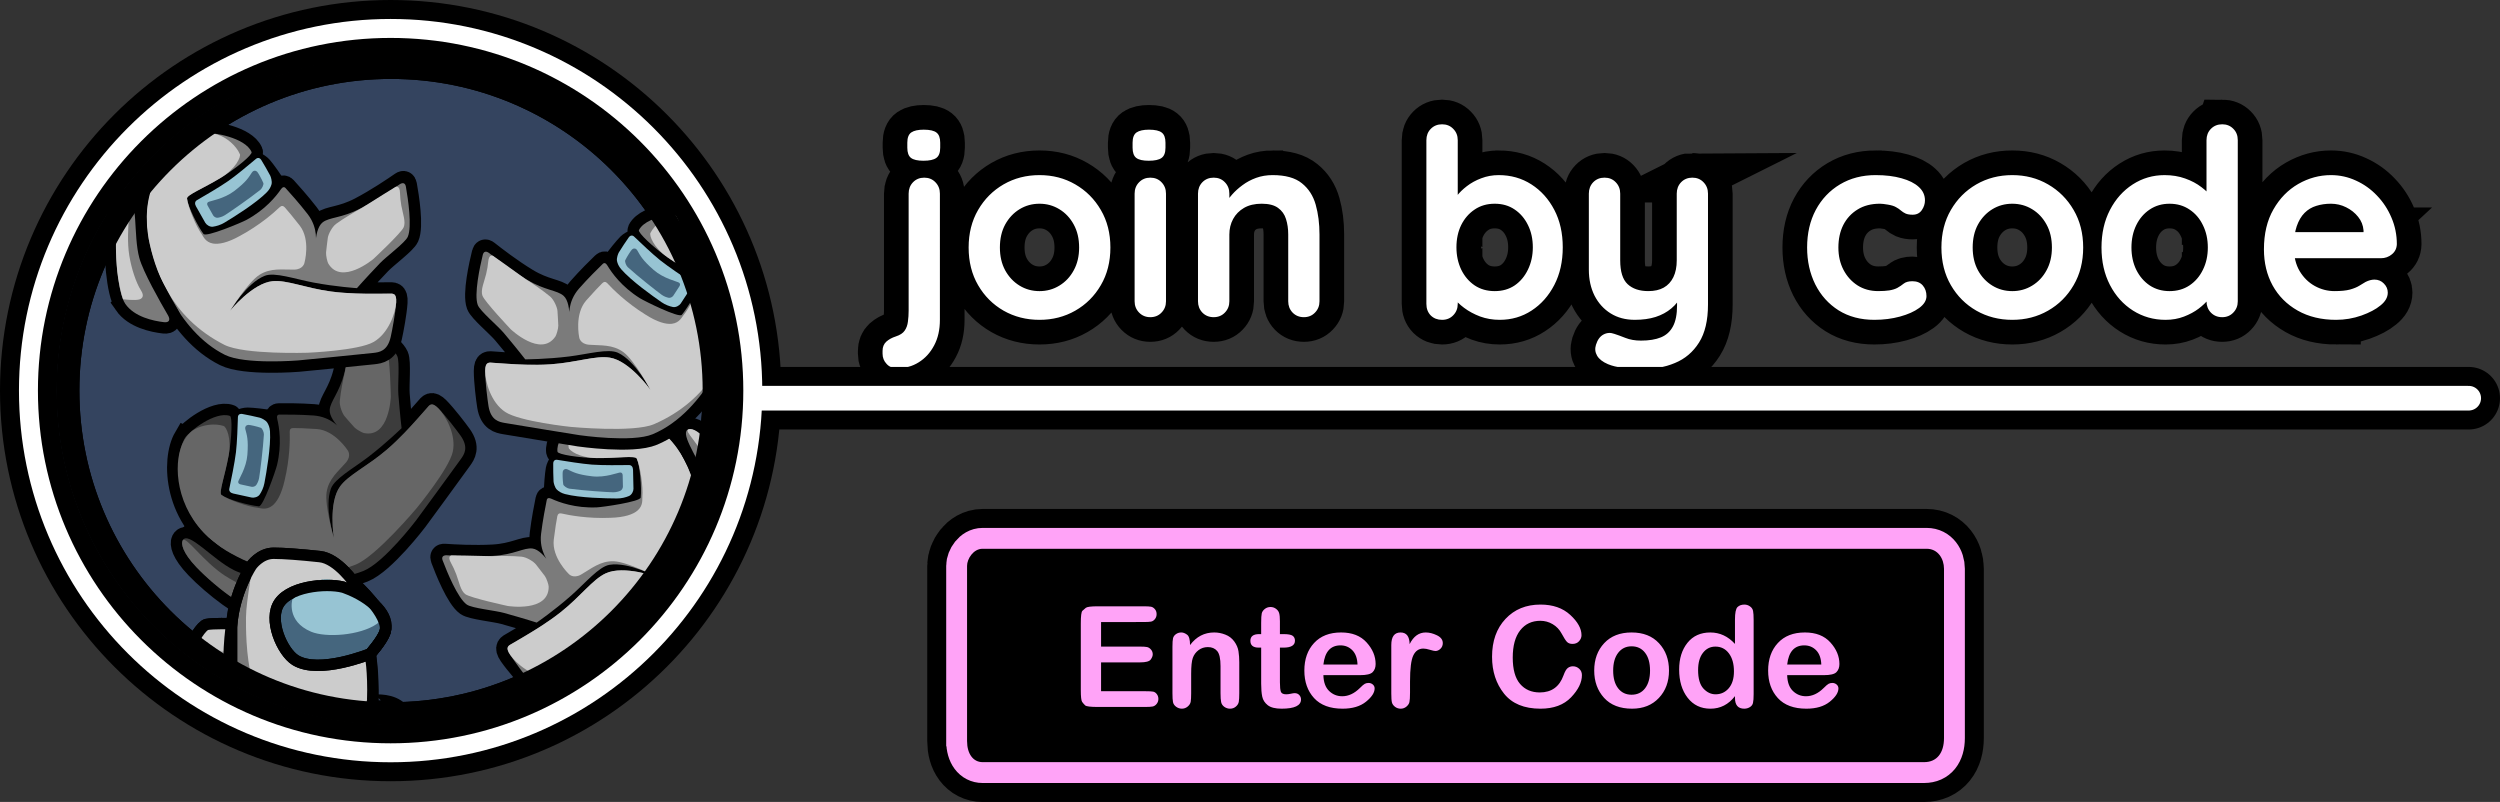 <svg version="1.1" xmlns="http://www.w3.org/2000/svg" xmlns:xlink="http://www.w3.org/1999/xlink" width="329.607" height="105.733" viewBox="0,0,329.607,105.733"><rect x="0" y="0" width="329.607" height="105.733" fill="#333333" stroke="none"/><defs><linearGradient x1="130.7" y1="263.763" x2="130.7" y2="351.763" gradientUnits="userSpaceOnUse" id="color-1"><stop offset="0" stop-color="#34445f"/><stop offset="1" stop-color="#34445f"/></linearGradient></defs><g transform="translate(-79.2,-256.263)"><g data-paper-data="{&quot;isPaintingLayer&quot;:true}" fill-rule="nonzero" stroke-linejoin="miter" stroke-miterlimit="10" stroke-dasharray="" stroke-dashoffset="0" style="mix-blend-mode: normal"><g fill="#ffffff" stroke-linecap="square"><path d="M203.119,298.431c0,1.307 -0.255,2.435 -0.765,3.384c-0.501,0.949 -1.177,1.687 -2.028,2.216c-0.841,0.528 -1.79,0.792 -2.847,0.792c-0.573,0 -1.034,-0.192 -1.383,-0.577c-0.358,-0.376 -0.537,-0.828 -0.537,-1.356v-0.376c0,-0.501 0.166,-0.904 0.497,-1.209c0.331,-0.295 0.747,-0.524 1.249,-0.685c0.555,-0.179 0.944,-0.434 1.168,-0.765c0.233,-0.331 0.376,-0.73 0.43,-1.195c0.063,-0.457 0.094,-0.935 0.094,-1.437v-15.429c0,-0.6 0.192,-1.101 0.577,-1.504c0.394,-0.403 0.886,-0.604 1.477,-0.604c0.6,0 1.092,0.201 1.477,0.604c0.394,0.403 0.591,0.904 0.591,1.504zM200.958,277.456c-0.779,0 -1.329,-0.125 -1.652,-0.376c-0.322,-0.251 -0.483,-0.698 -0.483,-1.343v-0.658c0,-0.662 0.175,-1.115 0.524,-1.356c0.358,-0.242 0.904,-0.363 1.638,-0.363c0.806,0 1.37,0.13 1.692,0.389c0.322,0.251 0.483,0.694 0.483,1.329v0.658c0,0.662 -0.175,1.115 -0.524,1.356c-0.34,0.242 -0.9,0.363 -1.678,0.363zM225.598,288.897c0,1.88 -0.421,3.536 -1.262,4.968c-0.833,1.432 -1.956,2.551 -3.37,3.357c-1.405,0.806 -2.977,1.209 -4.713,1.209c-1.746,0 -3.326,-0.403 -4.74,-1.209c-1.405,-0.806 -2.524,-1.925 -3.357,-3.357c-0.833,-1.432 -1.249,-3.088 -1.249,-4.968c0,-1.871 0.416,-3.523 1.249,-4.955c0.833,-1.432 1.952,-2.556 3.357,-3.37c1.414,-0.815 2.994,-1.222 4.74,-1.222c1.737,0 3.308,0.407 4.713,1.222c1.414,0.815 2.538,1.938 3.37,3.37c0.841,1.432 1.262,3.084 1.262,4.955zM221.475,288.897c0,-1.164 -0.237,-2.175 -0.712,-3.035c-0.466,-0.859 -1.097,-1.531 -1.893,-2.014c-0.788,-0.483 -1.661,-0.725 -2.618,-0.725c-0.967,0 -1.844,0.242 -2.632,0.725c-0.788,0.483 -1.419,1.155 -1.893,2.014c-0.466,0.859 -0.698,1.871 -0.698,3.035c0,1.146 0.233,2.148 0.698,3.008c0.474,0.859 1.106,1.531 1.893,2.014c0.788,0.483 1.665,0.725 2.632,0.725c0.958,0 1.831,-0.242 2.618,-0.725c0.797,-0.483 1.428,-1.155 1.893,-2.014c0.474,-0.859 0.712,-1.862 0.712,-3.008zM232.927,295.987c0,0.591 -0.197,1.088 -0.591,1.49c-0.385,0.403 -0.877,0.604 -1.477,0.604c-0.591,0 -1.083,-0.201 -1.477,-0.604c-0.394,-0.403 -0.591,-0.9 -0.591,-1.49v-14.193c0,-0.6 0.197,-1.101 0.591,-1.504c0.394,-0.403 0.886,-0.604 1.477,-0.604c0.6,0 1.092,0.201 1.477,0.604c0.394,0.403 0.591,0.904 0.591,1.504zM230.658,277.456c-0.779,0 -1.329,-0.125 -1.652,-0.376c-0.322,-0.251 -0.483,-0.698 -0.483,-1.343v-0.658c0,-0.662 0.175,-1.115 0.524,-1.356c0.358,-0.242 0.904,-0.363 1.638,-0.363c0.806,0 1.37,0.13 1.692,0.389c0.322,0.251 0.483,0.694 0.483,1.329v0.658c0,0.662 -0.175,1.115 -0.524,1.356c-0.34,0.242 -0.9,0.363 -1.678,0.363zM246.988,279.35c1.692,0 2.977,0.358 3.854,1.074c0.886,0.707 1.495,1.652 1.826,2.833c0.331,1.173 0.497,2.48 0.497,3.921v8.809c0,0.591 -0.197,1.088 -0.591,1.49c-0.385,0.403 -0.873,0.604 -1.464,0.604c-0.6,0 -1.097,-0.201 -1.49,-0.604c-0.385,-0.403 -0.577,-0.9 -0.577,-1.49v-8.809c0,-0.752 -0.098,-1.432 -0.295,-2.041c-0.188,-0.609 -0.537,-1.097 -1.047,-1.464c-0.501,-0.367 -1.222,-0.551 -2.162,-0.551c-0.913,0 -1.687,0.184 -2.323,0.551c-0.627,0.367 -1.106,0.855 -1.437,1.464c-0.331,0.609 -0.497,1.289 -0.497,2.041v8.809c0,0.591 -0.197,1.088 -0.591,1.49c-0.385,0.403 -0.877,0.604 -1.477,0.604c-0.6,0 -1.097,-0.201 -1.49,-0.604c-0.385,-0.403 -0.577,-0.9 -0.577,-1.49v-14.193c0,-0.6 0.192,-1.101 0.577,-1.504c0.394,-0.403 0.891,-0.604 1.49,-0.604c0.6,0 1.092,0.201 1.477,0.604c0.394,0.403 0.591,0.904 0.591,1.504v1.477l-0.524,-0.107c0.206,-0.394 0.501,-0.81 0.886,-1.249c0.394,-0.448 0.855,-0.864 1.383,-1.249c0.528,-0.394 1.123,-0.712 1.786,-0.953c0.671,-0.242 1.397,-0.363 2.175,-0.363zM276.792,279.35c1.602,0 3.039,0.407 4.31,1.222c1.271,0.815 2.278,1.934 3.021,3.357c0.743,1.414 1.115,3.062 1.115,4.941c0,1.88 -0.371,3.536 -1.115,4.968c-0.743,1.432 -1.741,2.556 -2.994,3.37c-1.244,0.815 -2.645,1.222 -4.203,1.222c-0.922,0 -1.786,-0.148 -2.592,-0.443c-0.797,-0.304 -1.499,-0.685 -2.108,-1.141c-0.609,-0.457 -1.079,-0.918 -1.41,-1.383c-0.331,-0.474 -0.497,-0.873 -0.497,-1.195l1.074,-0.443v2.498c0,0.6 -0.197,1.101 -0.591,1.504c-0.385,0.403 -0.877,0.604 -1.477,0.604c-0.6,0 -1.097,-0.192 -1.49,-0.577c-0.385,-0.394 -0.577,-0.904 -0.577,-1.531v-21.579c0,-0.6 0.192,-1.097 0.577,-1.49c0.394,-0.403 0.891,-0.604 1.49,-0.604c0.6,0 1.092,0.201 1.477,0.604c0.394,0.394 0.591,0.891 0.591,1.49v8.728l-0.591,-0.309c0,-0.295 0.161,-0.653 0.483,-1.074c0.322,-0.43 0.756,-0.855 1.302,-1.276c0.555,-0.43 1.191,-0.779 1.907,-1.047c0.725,-0.278 1.49,-0.416 2.296,-0.416zM276.269,283.123c-1.012,0 -1.893,0.255 -2.645,0.765c-0.752,0.501 -1.343,1.182 -1.772,2.041c-0.421,0.859 -0.631,1.84 -0.631,2.941c0,1.074 0.21,2.054 0.631,2.941c0.43,0.877 1.021,1.571 1.772,2.081c0.752,0.501 1.634,0.752 2.645,0.752c1.012,0 1.889,-0.251 2.632,-0.752c0.743,-0.51 1.325,-1.204 1.746,-2.081c0.43,-0.886 0.645,-1.866 0.645,-2.941c0,-1.101 -0.215,-2.081 -0.645,-2.941c-0.421,-0.859 -1.003,-1.54 -1.746,-2.041c-0.743,-0.51 -1.62,-0.765 -2.632,-0.765zM302.331,279.685c0.591,0 1.079,0.201 1.464,0.604c0.394,0.403 0.591,0.904 0.591,1.504v14.61c0,2.104 -0.394,3.778 -1.182,5.022c-0.788,1.253 -1.849,2.153 -3.182,2.699c-1.325,0.555 -2.815,0.833 -4.471,0.833c-0.734,0 -1.513,-0.058 -2.336,-0.175c-0.824,-0.116 -1.499,-0.286 -2.028,-0.51c-0.689,-0.295 -1.164,-0.667 -1.423,-1.115c-0.26,-0.448 -0.309,-0.927 -0.148,-1.437c0.206,-0.662 0.537,-1.115 0.994,-1.356c0.457,-0.242 0.935,-0.269 1.437,-0.081c0.367,0.116 0.846,0.291 1.437,0.524c0.6,0.242 1.289,0.363 2.068,0.363c1.056,0 1.934,-0.143 2.632,-0.43c0.698,-0.286 1.226,-0.77 1.585,-1.45c0.358,-0.671 0.537,-1.589 0.537,-2.753v-2.31l0.712,0.833c-0.385,0.752 -0.873,1.374 -1.464,1.866c-0.582,0.492 -1.276,0.868 -2.081,1.128c-0.797,0.251 -1.71,0.376 -2.739,0.376c-1.217,0 -2.278,-0.282 -3.182,-0.846c-0.904,-0.564 -1.611,-1.343 -2.122,-2.336c-0.501,-1.003 -0.752,-2.144 -0.752,-3.424v-10.031c0,-0.6 0.192,-1.101 0.577,-1.504c0.394,-0.403 0.891,-0.604 1.49,-0.604c0.6,0 1.092,0.201 1.477,0.604c0.394,0.403 0.591,0.904 0.591,1.504v8.795c0,1.486 0.327,2.533 0.98,3.142c0.653,0.609 1.562,0.913 2.726,0.913c0.806,0 1.482,-0.152 2.028,-0.457c0.555,-0.313 0.98,-0.774 1.276,-1.383c0.295,-0.609 0.443,-1.347 0.443,-2.216v-8.795c0,-0.6 0.192,-1.101 0.577,-1.504c0.394,-0.403 0.891,-0.604 1.49,-0.604zM326.494,279.35c1.307,0 2.444,0.139 3.411,0.416c0.976,0.269 1.732,0.649 2.269,1.141c0.546,0.492 0.819,1.083 0.819,1.772c0,0.457 -0.139,0.886 -0.416,1.289c-0.278,0.403 -0.68,0.604 -1.209,0.604c-0.367,0 -0.671,-0.049 -0.913,-0.148c-0.233,-0.107 -0.443,-0.242 -0.631,-0.403c-0.179,-0.161 -0.394,-0.309 -0.645,-0.443c-0.233,-0.143 -0.586,-0.255 -1.061,-0.336c-0.466,-0.081 -0.815,-0.121 -1.047,-0.121c-1.164,0 -2.153,0.255 -2.968,0.765c-0.815,0.501 -1.441,1.182 -1.88,2.041c-0.43,0.859 -0.645,1.849 -0.645,2.968c0,1.101 0.224,2.081 0.671,2.941c0.448,0.859 1.065,1.544 1.853,2.054c0.788,0.501 1.696,0.752 2.726,0.752c0.573,0 1.065,-0.031 1.477,-0.094c0.421,-0.072 0.765,-0.179 1.034,-0.322c0.322,-0.179 0.609,-0.372 0.859,-0.577c0.26,-0.206 0.64,-0.309 1.141,-0.309c0.591,0 1.047,0.188 1.37,0.564c0.322,0.376 0.483,0.841 0.483,1.397c0,0.573 -0.322,1.097 -0.967,1.571c-0.636,0.466 -1.477,0.841 -2.524,1.128c-1.038,0.286 -2.166,0.43 -3.384,0.43c-1.808,0 -3.379,-0.416 -4.713,-1.249c-1.325,-0.841 -2.35,-1.983 -3.075,-3.424c-0.716,-1.45 -1.074,-3.071 -1.074,-4.861c0,-1.871 0.38,-3.523 1.141,-4.955c0.77,-1.432 1.835,-2.556 3.196,-3.37c1.37,-0.815 2.936,-1.222 4.7,-1.222zM353.852,288.897c0,1.88 -0.421,3.536 -1.262,4.968c-0.833,1.432 -1.956,2.551 -3.37,3.357c-1.405,0.806 -2.977,1.209 -4.713,1.209c-1.746,0 -3.326,-0.403 -4.74,-1.209c-1.405,-0.806 -2.524,-1.925 -3.357,-3.357c-0.833,-1.432 -1.249,-3.088 -1.249,-4.968c0,-1.871 0.416,-3.523 1.249,-4.955c0.833,-1.432 1.952,-2.556 3.357,-3.37c1.414,-0.815 2.994,-1.222 4.74,-1.222c1.737,0 3.308,0.407 4.713,1.222c1.414,0.815 2.538,1.938 3.37,3.37c0.841,1.432 1.262,3.084 1.262,4.955zM349.73,288.897c0,-1.164 -0.237,-2.175 -0.712,-3.035c-0.466,-0.859 -1.097,-1.531 -1.893,-2.014c-0.788,-0.483 -1.661,-0.725 -2.618,-0.725c-0.967,0 -1.844,0.242 -2.632,0.725c-0.788,0.483 -1.419,1.155 -1.893,2.014c-0.466,0.859 -0.698,1.871 -0.698,3.035c0,1.146 0.233,2.148 0.698,3.008c0.474,0.859 1.106,1.531 1.893,2.014c0.788,0.483 1.665,0.725 2.632,0.725c0.958,0 1.831,-0.242 2.618,-0.725c0.797,-0.483 1.428,-1.155 1.893,-2.014c0.474,-0.859 0.712,-1.862 0.712,-3.008zM372.179,272.649c0.591,0 1.079,0.197 1.464,0.591c0.394,0.385 0.591,0.886 0.591,1.504v21.243c0,0.591 -0.197,1.088 -0.591,1.49c-0.385,0.403 -0.873,0.604 -1.464,0.604c-0.6,0 -1.097,-0.201 -1.49,-0.604c-0.385,-0.403 -0.577,-0.9 -0.577,-1.49v-1.692l0.765,0.309c0,0.304 -0.161,0.667 -0.483,1.088c-0.322,0.421 -0.761,0.841 -1.316,1.262c-0.546,0.412 -1.191,0.761 -1.934,1.047c-0.743,0.286 -1.553,0.43 -2.43,0.43c-1.576,0 -3.008,-0.407 -4.297,-1.222c-1.28,-0.815 -2.292,-1.938 -3.035,-3.37c-0.743,-1.432 -1.115,-3.079 -1.115,-4.941c0,-1.871 0.372,-3.523 1.115,-4.955c0.743,-1.432 1.746,-2.556 3.008,-3.37c1.262,-0.815 2.659,-1.222 4.189,-1.222c0.985,0 1.889,0.148 2.712,0.443c0.833,0.295 1.549,0.676 2.148,1.141c0.609,0.457 1.079,0.922 1.41,1.397c0.331,0.466 0.497,0.859 0.497,1.182l-1.235,0.443v-9.212c0,-0.6 0.192,-1.097 0.577,-1.49c0.394,-0.403 0.891,-0.604 1.49,-0.604zM365.237,294.644c1.003,0 1.88,-0.251 2.632,-0.752c0.761,-0.51 1.352,-1.2 1.772,-2.068c0.43,-0.868 0.645,-1.844 0.645,-2.927c0,-1.092 -0.215,-2.072 -0.645,-2.941c-0.421,-0.877 -1.012,-1.567 -1.772,-2.068c-0.752,-0.51 -1.629,-0.765 -2.632,-0.765c-0.985,0 -1.858,0.255 -2.618,0.765c-0.752,0.501 -1.343,1.191 -1.772,2.068c-0.421,0.868 -0.631,1.849 -0.631,2.941c0,1.083 0.21,2.059 0.631,2.927c0.43,0.868 1.021,1.558 1.772,2.068c0.761,0.501 1.634,0.752 2.618,0.752zM387.203,298.431c-1.952,0 -3.643,-0.407 -5.076,-1.222c-1.432,-0.815 -2.533,-1.92 -3.303,-3.317c-0.761,-1.397 -1.141,-2.981 -1.141,-4.753c0,-2.059 0.416,-3.814 1.249,-5.264c0.833,-1.459 1.925,-2.578 3.276,-3.357c1.361,-0.779 2.797,-1.168 4.31,-1.168c1.164,0 2.265,0.242 3.303,0.725c1.047,0.474 1.969,1.132 2.766,1.974c0.806,0.833 1.441,1.799 1.907,2.9c0.474,1.101 0.712,2.269 0.712,3.505c-0.018,0.555 -0.237,1.003 -0.658,1.343c-0.412,0.34 -0.891,0.51 -1.437,0.51h-13.132l-1.034,-3.438h12.622l-0.752,0.698v-0.927c-0.054,-0.671 -0.291,-1.267 -0.712,-1.786c-0.421,-0.528 -0.949,-0.949 -1.584,-1.262c-0.627,-0.313 -1.294,-0.47 -2.001,-0.47c-0.689,0 -1.334,0.094 -1.934,0.282c-0.591,0.179 -1.106,0.488 -1.544,0.927c-0.439,0.439 -0.783,1.025 -1.034,1.759c-0.251,0.725 -0.376,1.652 -0.376,2.78c0,1.235 0.255,2.283 0.765,3.142c0.519,0.859 1.186,1.513 2.001,1.96c0.815,0.448 1.678,0.671 2.592,0.671c0.85,0 1.526,-0.067 2.028,-0.201c0.51,-0.143 0.918,-0.309 1.222,-0.497c0.313,-0.197 0.595,-0.367 0.846,-0.51c0.412,-0.206 0.801,-0.309 1.168,-0.309c0.501,0 0.918,0.175 1.249,0.524c0.34,0.34 0.51,0.739 0.51,1.195c0,0.618 -0.322,1.182 -0.967,1.692c-0.6,0.501 -1.437,0.944 -2.511,1.329c-1.074,0.376 -2.184,0.564 -3.33,0.564z" stroke="#000000" stroke-width="6.5"/><path d="M203.119,298.431c0,1.307 -0.255,2.435 -0.765,3.384c-0.501,0.949 -1.177,1.687 -2.028,2.216c-0.841,0.528 -1.79,0.792 -2.847,0.792c-0.573,0 -1.034,-0.192 -1.383,-0.577c-0.358,-0.376 -0.537,-0.828 -0.537,-1.356v-0.376c0,-0.501 0.166,-0.904 0.497,-1.209c0.331,-0.295 0.747,-0.524 1.249,-0.685c0.555,-0.179 0.944,-0.434 1.168,-0.765c0.233,-0.331 0.376,-0.73 0.43,-1.195c0.063,-0.457 0.094,-0.935 0.094,-1.437v-15.429c0,-0.6 0.192,-1.101 0.577,-1.504c0.394,-0.403 0.886,-0.604 1.477,-0.604c0.6,0 1.092,0.201 1.477,0.604c0.394,0.403 0.591,0.904 0.591,1.504zM200.958,277.456c-0.779,0 -1.329,-0.125 -1.652,-0.376c-0.322,-0.251 -0.483,-0.698 -0.483,-1.343v-0.658c0,-0.662 0.175,-1.115 0.524,-1.356c0.358,-0.242 0.904,-0.363 1.638,-0.363c0.806,0 1.37,0.13 1.692,0.389c0.322,0.251 0.483,0.694 0.483,1.329v0.658c0,0.662 -0.175,1.115 -0.524,1.356c-0.34,0.242 -0.9,0.363 -1.678,0.363zM225.598,288.897c0,1.88 -0.421,3.536 -1.262,4.968c-0.833,1.432 -1.956,2.551 -3.37,3.357c-1.405,0.806 -2.977,1.209 -4.713,1.209c-1.746,0 -3.326,-0.403 -4.74,-1.209c-1.405,-0.806 -2.524,-1.925 -3.357,-3.357c-0.833,-1.432 -1.249,-3.088 -1.249,-4.968c0,-1.871 0.416,-3.523 1.249,-4.955c0.833,-1.432 1.952,-2.556 3.357,-3.37c1.414,-0.815 2.994,-1.222 4.74,-1.222c1.737,0 3.308,0.407 4.713,1.222c1.414,0.815 2.538,1.938 3.37,3.37c0.841,1.432 1.262,3.084 1.262,4.955zM221.475,288.897c0,-1.164 -0.237,-2.175 -0.712,-3.035c-0.466,-0.859 -1.097,-1.531 -1.893,-2.014c-0.788,-0.483 -1.661,-0.725 -2.618,-0.725c-0.967,0 -1.844,0.242 -2.632,0.725c-0.788,0.483 -1.419,1.155 -1.893,2.014c-0.466,0.859 -0.698,1.871 -0.698,3.035c0,1.146 0.233,2.148 0.698,3.008c0.474,0.859 1.106,1.531 1.893,2.014c0.788,0.483 1.665,0.725 2.632,0.725c0.958,0 1.831,-0.242 2.618,-0.725c0.797,-0.483 1.428,-1.155 1.893,-2.014c0.474,-0.859 0.712,-1.862 0.712,-3.008zM232.927,295.987c0,0.591 -0.197,1.088 -0.591,1.49c-0.385,0.403 -0.877,0.604 -1.477,0.604c-0.591,0 -1.083,-0.201 -1.477,-0.604c-0.394,-0.403 -0.591,-0.9 -0.591,-1.49v-14.193c0,-0.6 0.197,-1.101 0.591,-1.504c0.394,-0.403 0.886,-0.604 1.477,-0.604c0.6,0 1.092,0.201 1.477,0.604c0.394,0.403 0.591,0.904 0.591,1.504zM230.658,277.456c-0.779,0 -1.329,-0.125 -1.652,-0.376c-0.322,-0.251 -0.483,-0.698 -0.483,-1.343v-0.658c0,-0.662 0.175,-1.115 0.524,-1.356c0.358,-0.242 0.904,-0.363 1.638,-0.363c0.806,0 1.37,0.13 1.692,0.389c0.322,0.251 0.483,0.694 0.483,1.329v0.658c0,0.662 -0.175,1.115 -0.524,1.356c-0.34,0.242 -0.9,0.363 -1.678,0.363zM246.988,279.35c1.692,0 2.977,0.358 3.854,1.074c0.886,0.707 1.495,1.652 1.826,2.833c0.331,1.173 0.497,2.48 0.497,3.921v8.809c0,0.591 -0.197,1.088 -0.591,1.49c-0.385,0.403 -0.873,0.604 -1.464,0.604c-0.6,0 -1.097,-0.201 -1.49,-0.604c-0.385,-0.403 -0.577,-0.9 -0.577,-1.49v-8.809c0,-0.752 -0.098,-1.432 -0.295,-2.041c-0.188,-0.609 -0.537,-1.097 -1.047,-1.464c-0.501,-0.367 -1.222,-0.551 -2.162,-0.551c-0.913,0 -1.687,0.184 -2.323,0.551c-0.627,0.367 -1.106,0.855 -1.437,1.464c-0.331,0.609 -0.497,1.289 -0.497,2.041v8.809c0,0.591 -0.197,1.088 -0.591,1.49c-0.385,0.403 -0.877,0.604 -1.477,0.604c-0.6,0 -1.097,-0.201 -1.49,-0.604c-0.385,-0.403 -0.577,-0.9 -0.577,-1.49v-14.193c0,-0.6 0.192,-1.101 0.577,-1.504c0.394,-0.403 0.891,-0.604 1.49,-0.604c0.6,0 1.092,0.201 1.477,0.604c0.394,0.403 0.591,0.904 0.591,1.504v1.477l-0.524,-0.107c0.206,-0.394 0.501,-0.81 0.886,-1.249c0.394,-0.448 0.855,-0.864 1.383,-1.249c0.528,-0.394 1.123,-0.712 1.786,-0.953c0.671,-0.242 1.397,-0.363 2.175,-0.363zM276.792,279.35c1.602,0 3.039,0.407 4.31,1.222c1.271,0.815 2.278,1.934 3.021,3.357c0.743,1.414 1.115,3.062 1.115,4.941c0,1.88 -0.371,3.536 -1.115,4.968c-0.743,1.432 -1.741,2.556 -2.994,3.37c-1.244,0.815 -2.645,1.222 -4.203,1.222c-0.922,0 -1.786,-0.148 -2.592,-0.443c-0.797,-0.304 -1.499,-0.685 -2.108,-1.141c-0.609,-0.457 -1.079,-0.918 -1.41,-1.383c-0.331,-0.474 -0.497,-0.873 -0.497,-1.195l1.074,-0.443v2.498c0,0.6 -0.197,1.101 -0.591,1.504c-0.385,0.403 -0.877,0.604 -1.477,0.604c-0.6,0 -1.097,-0.192 -1.49,-0.577c-0.385,-0.394 -0.577,-0.904 -0.577,-1.531v-21.579c0,-0.6 0.192,-1.097 0.577,-1.49c0.394,-0.403 0.891,-0.604 1.49,-0.604c0.6,0 1.092,0.201 1.477,0.604c0.394,0.394 0.591,0.891 0.591,1.49v8.728l-0.591,-0.309c0,-0.295 0.161,-0.653 0.483,-1.074c0.322,-0.43 0.756,-0.855 1.302,-1.276c0.555,-0.43 1.191,-0.779 1.907,-1.047c0.725,-0.278 1.49,-0.416 2.296,-0.416zM276.269,283.123c-1.012,0 -1.893,0.255 -2.645,0.765c-0.752,0.501 -1.343,1.182 -1.772,2.041c-0.421,0.859 -0.631,1.84 -0.631,2.941c0,1.074 0.21,2.054 0.631,2.941c0.43,0.877 1.021,1.571 1.772,2.081c0.752,0.501 1.634,0.752 2.645,0.752c1.012,0 1.889,-0.251 2.632,-0.752c0.743,-0.51 1.325,-1.204 1.746,-2.081c0.43,-0.886 0.645,-1.866 0.645,-2.941c0,-1.101 -0.215,-2.081 -0.645,-2.941c-0.421,-0.859 -1.003,-1.54 -1.746,-2.041c-0.743,-0.51 -1.62,-0.765 -2.632,-0.765zM302.331,279.685c0.591,0 1.079,0.201 1.464,0.604c0.394,0.403 0.591,0.904 0.591,1.504v14.61c0,2.104 -0.394,3.778 -1.182,5.022c-0.788,1.253 -1.849,2.153 -3.182,2.699c-1.325,0.555 -2.815,0.833 -4.471,0.833c-0.734,0 -1.513,-0.058 -2.336,-0.175c-0.824,-0.116 -1.499,-0.286 -2.028,-0.51c-0.689,-0.295 -1.164,-0.667 -1.423,-1.115c-0.26,-0.448 -0.309,-0.927 -0.148,-1.437c0.206,-0.662 0.537,-1.115 0.994,-1.356c0.457,-0.242 0.935,-0.269 1.437,-0.081c0.367,0.116 0.846,0.291 1.437,0.524c0.6,0.242 1.289,0.363 2.068,0.363c1.056,0 1.934,-0.143 2.632,-0.43c0.698,-0.286 1.226,-0.77 1.585,-1.45c0.358,-0.671 0.537,-1.589 0.537,-2.753v-2.31l0.712,0.833c-0.385,0.752 -0.873,1.374 -1.464,1.866c-0.582,0.492 -1.276,0.868 -2.081,1.128c-0.797,0.251 -1.71,0.376 -2.739,0.376c-1.217,0 -2.278,-0.282 -3.182,-0.846c-0.904,-0.564 -1.611,-1.343 -2.122,-2.336c-0.501,-1.003 -0.752,-2.144 -0.752,-3.424v-10.031c0,-0.6 0.192,-1.101 0.577,-1.504c0.394,-0.403 0.891,-0.604 1.49,-0.604c0.6,0 1.092,0.201 1.477,0.604c0.394,0.403 0.591,0.904 0.591,1.504v8.795c0,1.486 0.327,2.533 0.98,3.142c0.653,0.609 1.562,0.913 2.726,0.913c0.806,0 1.482,-0.152 2.028,-0.457c0.555,-0.313 0.98,-0.774 1.276,-1.383c0.295,-0.609 0.443,-1.347 0.443,-2.216v-8.795c0,-0.6 0.192,-1.101 0.577,-1.504c0.394,-0.403 0.891,-0.604 1.49,-0.604zM326.494,279.35c1.307,0 2.444,0.139 3.411,0.416c0.976,0.269 1.732,0.649 2.269,1.141c0.546,0.492 0.819,1.083 0.819,1.772c0,0.457 -0.139,0.886 -0.416,1.289c-0.278,0.403 -0.68,0.604 -1.209,0.604c-0.367,0 -0.671,-0.049 -0.913,-0.148c-0.233,-0.107 -0.443,-0.242 -0.631,-0.403c-0.179,-0.161 -0.394,-0.309 -0.645,-0.443c-0.233,-0.143 -0.586,-0.255 -1.061,-0.336c-0.466,-0.081 -0.815,-0.121 -1.047,-0.121c-1.164,0 -2.153,0.255 -2.968,0.765c-0.815,0.501 -1.441,1.182 -1.88,2.041c-0.43,0.859 -0.645,1.849 -0.645,2.968c0,1.101 0.224,2.081 0.671,2.941c0.448,0.859 1.065,1.544 1.853,2.054c0.788,0.501 1.696,0.752 2.726,0.752c0.573,0 1.065,-0.031 1.477,-0.094c0.421,-0.072 0.765,-0.179 1.034,-0.322c0.322,-0.179 0.609,-0.372 0.859,-0.577c0.26,-0.206 0.64,-0.309 1.141,-0.309c0.591,0 1.047,0.188 1.37,0.564c0.322,0.376 0.483,0.841 0.483,1.397c0,0.573 -0.322,1.097 -0.967,1.571c-0.636,0.466 -1.477,0.841 -2.524,1.128c-1.038,0.286 -2.166,0.43 -3.384,0.43c-1.808,0 -3.379,-0.416 -4.713,-1.249c-1.325,-0.841 -2.35,-1.983 -3.075,-3.424c-0.716,-1.45 -1.074,-3.071 -1.074,-4.861c0,-1.871 0.38,-3.523 1.141,-4.955c0.77,-1.432 1.835,-2.556 3.196,-3.37c1.37,-0.815 2.936,-1.222 4.7,-1.222zM353.852,288.897c0,1.88 -0.421,3.536 -1.262,4.968c-0.833,1.432 -1.956,2.551 -3.37,3.357c-1.405,0.806 -2.977,1.209 -4.713,1.209c-1.746,0 -3.326,-0.403 -4.74,-1.209c-1.405,-0.806 -2.524,-1.925 -3.357,-3.357c-0.833,-1.432 -1.249,-3.088 -1.249,-4.968c0,-1.871 0.416,-3.523 1.249,-4.955c0.833,-1.432 1.952,-2.556 3.357,-3.37c1.414,-0.815 2.994,-1.222 4.74,-1.222c1.737,0 3.308,0.407 4.713,1.222c1.414,0.815 2.538,1.938 3.37,3.37c0.841,1.432 1.262,3.084 1.262,4.955zM349.73,288.897c0,-1.164 -0.237,-2.175 -0.712,-3.035c-0.466,-0.859 -1.097,-1.531 -1.893,-2.014c-0.788,-0.483 -1.661,-0.725 -2.618,-0.725c-0.967,0 -1.844,0.242 -2.632,0.725c-0.788,0.483 -1.419,1.155 -1.893,2.014c-0.466,0.859 -0.698,1.871 -0.698,3.035c0,1.146 0.233,2.148 0.698,3.008c0.474,0.859 1.106,1.531 1.893,2.014c0.788,0.483 1.665,0.725 2.632,0.725c0.958,0 1.831,-0.242 2.618,-0.725c0.797,-0.483 1.428,-1.155 1.893,-2.014c0.474,-0.859 0.712,-1.862 0.712,-3.008zM372.179,272.649c0.591,0 1.079,0.197 1.464,0.591c0.394,0.385 0.591,0.886 0.591,1.504v21.243c0,0.591 -0.197,1.088 -0.591,1.49c-0.385,0.403 -0.873,0.604 -1.464,0.604c-0.6,0 -1.097,-0.201 -1.49,-0.604c-0.385,-0.403 -0.577,-0.9 -0.577,-1.49v-1.692l0.765,0.309c0,0.304 -0.161,0.667 -0.483,1.088c-0.322,0.421 -0.761,0.841 -1.316,1.262c-0.546,0.412 -1.191,0.761 -1.934,1.047c-0.743,0.286 -1.553,0.43 -2.43,0.43c-1.576,0 -3.008,-0.407 -4.297,-1.222c-1.28,-0.815 -2.292,-1.938 -3.035,-3.37c-0.743,-1.432 -1.115,-3.079 -1.115,-4.941c0,-1.871 0.372,-3.523 1.115,-4.955c0.743,-1.432 1.746,-2.556 3.008,-3.37c1.262,-0.815 2.659,-1.222 4.189,-1.222c0.985,0 1.889,0.148 2.712,0.443c0.833,0.295 1.549,0.676 2.148,1.141c0.609,0.457 1.079,0.922 1.41,1.397c0.331,0.466 0.497,0.859 0.497,1.182l-1.235,0.443v-9.212c0,-0.6 0.192,-1.097 0.577,-1.49c0.394,-0.403 0.891,-0.604 1.49,-0.604zM365.237,294.644c1.003,0 1.88,-0.251 2.632,-0.752c0.761,-0.51 1.352,-1.2 1.772,-2.068c0.43,-0.868 0.645,-1.844 0.645,-2.927c0,-1.092 -0.215,-2.072 -0.645,-2.941c-0.421,-0.877 -1.012,-1.567 -1.772,-2.068c-0.752,-0.51 -1.629,-0.765 -2.632,-0.765c-0.985,0 -1.858,0.255 -2.618,0.765c-0.752,0.501 -1.343,1.191 -1.772,2.068c-0.421,0.868 -0.631,1.849 -0.631,2.941c0,1.083 0.21,2.059 0.631,2.927c0.43,0.868 1.021,1.558 1.772,2.068c0.761,0.501 1.634,0.752 2.618,0.752zM387.203,298.431c-1.952,0 -3.643,-0.407 -5.076,-1.222c-1.432,-0.815 -2.533,-1.92 -3.303,-3.317c-0.761,-1.397 -1.141,-2.981 -1.141,-4.753c0,-2.059 0.416,-3.814 1.249,-5.264c0.833,-1.459 1.925,-2.578 3.276,-3.357c1.361,-0.779 2.797,-1.168 4.31,-1.168c1.164,0 2.265,0.242 3.303,0.725c1.047,0.474 1.969,1.132 2.766,1.974c0.806,0.833 1.441,1.799 1.907,2.9c0.474,1.101 0.712,2.269 0.712,3.505c-0.018,0.555 -0.237,1.003 -0.658,1.343c-0.412,0.34 -0.891,0.51 -1.437,0.51h-13.132l-1.034,-3.438h12.622l-0.752,0.698v-0.927c-0.054,-0.671 -0.291,-1.267 -0.712,-1.786c-0.421,-0.528 -0.949,-0.949 -1.584,-1.262c-0.627,-0.313 -1.294,-0.47 -2.001,-0.47c-0.689,0 -1.334,0.094 -1.934,0.282c-0.591,0.179 -1.106,0.488 -1.544,0.927c-0.439,0.439 -0.783,1.025 -1.034,1.759c-0.251,0.725 -0.376,1.652 -0.376,2.78c0,1.235 0.255,2.283 0.765,3.142c0.519,0.859 1.186,1.513 2.001,1.96c0.815,0.448 1.678,0.671 2.592,0.671c0.85,0 1.526,-0.067 2.028,-0.201c0.51,-0.143 0.918,-0.309 1.222,-0.497c0.313,-0.197 0.595,-0.367 0.846,-0.51c0.412,-0.206 0.801,-0.309 1.168,-0.309c0.501,0 0.918,0.175 1.249,0.524c0.34,0.34 0.51,0.739 0.51,1.195c0,0.618 -0.322,1.182 -0.967,1.692c-0.6,0.501 -1.437,0.944 -2.511,1.329c-1.074,0.376 -2.184,0.564 -3.33,0.564z" stroke="none" stroke-width="1"/></g><path d="M206.7,353.972c0,-6.091 0,-20.317 0,-23.112c0,-0.912 0.833,-2.245 2.04,-2.245c3.814,0 24.938,0 48.882,0c30.841,0 66.361,0 75.594,0c1.482,0 2.286,1.309 2.286,2.641c0,3.143 0,16.213 0,22.32c0,1.934 -0.926,3.17 -2.619,3.17c-17.366,0 -115.474,0 -124.143,0c-1.207,0 -2.04,-1.068 -2.04,-2.773z" data-paper-data="{&quot;index&quot;:null}" fill="#000000" stroke="#000000" stroke-width="10.5" stroke-linecap="butt"/><path d="M206.7,353.972c0,-6.091 0,-20.317 0,-23.112c0,-0.912 0.833,-2.245 2.04,-2.245c8.726,0 108.074,0 124.476,0c1.482,0 2.286,1.309 2.286,2.641c0,3.143 0,16.213 0,22.32c0,1.934 -0.926,3.17 -2.619,3.17c-17.366,0 -115.474,0 -124.143,0c-1.207,0 -2.04,-1.068 -2.04,-2.773z" data-paper-data="{&quot;index&quot;:null}" fill="#000000" stroke="#ffa3f7" stroke-width="5.5" stroke-linecap="butt"/><path d="M206.7,353.972c0,-6.091 0,-20.317 0,-23.112c0,-0.912 0.833,-2.245 2.04,-2.245c8.726,0 108.074,0 124.476,0c1.482,0 2.286,1.309 2.286,2.641c0,3.143 0,16.213 0,22.32c0,1.934 -0.926,3.17 -2.619,3.17c-17.366,0 -115.474,0 -124.143,0c-1.207,0 -2.04,-1.068 -2.04,-2.773z" data-paper-data="{&quot;index&quot;:null}" fill="#000000" stroke="none" stroke-width="0" stroke-linecap="butt"/><path d="M224.368,338.275v3.237h5.133c0.431,0 0.741,0.02 0.929,0.06c0.188,0.04 0.36,0.148 0.516,0.326c0.156,0.177 0.234,0.389 0.234,0.636c0,0.214 -0.091,0.444 -0.272,0.69c-0.181,0.246 -0.65,0.369 -1.407,0.369h-5.133v3.802h5.801c0.518,0 0.869,0.018 1.054,0.054c0.185,0.033 0.348,0.139 0.489,0.32c0.141,0.181 0.212,0.395 0.212,0.641c0,0.246 -0.074,0.464 -0.223,0.652c-0.148,0.188 -0.326,0.304 -0.532,0.348c-0.203,0.04 -0.536,0.06 -0.999,0.06h-6.23c-0.96,0 -1.515,-0.069 -1.668,-0.206c-0.148,-0.141 -0.282,-0.295 -0.402,-0.462c-0.116,-0.17 -0.174,-0.695 -0.174,-1.575v-8.772c0,-0.967 0.069,-1.519 0.206,-1.657c0.141,-0.138 0.295,-0.272 0.462,-0.402c0.17,-0.13 0.695,-0.196 1.575,-0.196h6.019c0.478,0 0.809,0.018 0.994,0.054c0.188,0.036 0.358,0.143 0.511,0.32c0.152,0.177 0.228,0.397 0.228,0.657c0,0.253 -0.074,0.473 -0.223,0.657c-0.148,0.185 -0.32,0.295 -0.516,0.331c-0.192,0.036 -0.523,0.054 -0.994,0.054zM242.589,343.593v4.058c0,0.525 -0.022,0.907 -0.065,1.146c-0.043,0.239 -0.174,0.449 -0.391,0.63c-0.214,0.181 -0.469,0.272 -0.766,0.272c-0.264,0 -0.512,-0.08 -0.744,-0.239c-0.228,-0.163 -0.369,-0.371 -0.424,-0.625c-0.054,-0.257 -0.081,-0.652 -0.081,-1.184v-3.558c0,-0.989 -0.148,-1.655 -0.445,-1.999c-0.293,-0.344 -0.701,-0.516 -1.222,-0.516c-0.471,0 -0.884,0.136 -1.238,0.407c-0.355,0.272 -0.605,0.612 -0.75,1.021c-0.145,0.406 -0.217,1.103 -0.217,2.091v2.553c0,0.518 -0.02,0.894 -0.06,1.13c-0.04,0.235 -0.172,0.447 -0.397,0.636c-0.221,0.188 -0.476,0.282 -0.766,0.282c-0.272,0 -0.523,-0.083 -0.755,-0.25c-0.228,-0.167 -0.368,-0.373 -0.418,-0.619c-0.047,-0.25 -0.071,-0.643 -0.071,-1.179v-6.095c0,-0.547 0.025,-0.929 0.076,-1.146c0.054,-0.217 0.185,-0.398 0.391,-0.543c0.21,-0.145 0.444,-0.217 0.701,-0.217c0.243,0 0.494,0.096 0.755,0.288c0.264,0.188 0.397,0.646 0.397,1.374c0.826,-1.108 1.888,-1.662 3.188,-1.662c0.492,0 0.98,0.094 1.461,0.282c0.485,0.185 0.88,0.487 1.184,0.907c0.304,0.42 0.489,0.855 0.554,1.304c0.069,0.449 0.103,0.932 0.103,1.45zM245.476,339.867v-1.483c0,-0.612 0.025,-1.027 0.076,-1.244c0.051,-0.221 0.183,-0.416 0.397,-0.587c0.217,-0.174 0.471,-0.261 0.76,-0.261c0.264,0 0.503,0.078 0.717,0.234c0.214,0.156 0.353,0.346 0.418,0.57c0.069,0.225 0.103,0.587 0.103,1.086v1.684h0.478c0.605,0 1.007,0.074 1.206,0.223c0.199,0.145 0.299,0.36 0.299,0.646c0,0.608 -0.507,0.913 -1.521,0.913h-0.462v4.563c0,0.616 0.043,1.036 0.13,1.26c0.087,0.221 0.32,0.331 0.701,0.331c0.181,0 0.384,-0.025 0.608,-0.076c0.228,-0.051 0.397,-0.076 0.505,-0.076c0.25,0 0.451,0.081 0.603,0.244c0.156,0.163 0.234,0.358 0.234,0.587c0,0.811 -0.855,1.217 -2.564,1.217c-0.826,0 -1.434,-0.154 -1.825,-0.462c-0.387,-0.308 -0.628,-0.683 -0.722,-1.124c-0.094,-0.442 -0.141,-1.016 -0.141,-1.722v-4.742h-0.326c-0.731,0 -1.097,-0.299 -1.097,-0.896c0,-0.59 0.384,-0.885 1.152,-0.885zM258.53,345.277h-4.851c0.022,0.92 0.272,1.613 0.75,2.08c0.482,0.467 1.057,0.701 1.727,0.701c0.829,0 1.608,-0.362 2.336,-1.086c0.297,-0.301 0.516,-0.487 0.657,-0.559c0.141,-0.072 0.301,-0.109 0.478,-0.109c0.221,0 0.411,0.069 0.57,0.206c0.159,0.138 0.239,0.31 0.239,0.516c0,0.554 -0.38,1.139 -1.141,1.754c-0.757,0.612 -1.785,0.918 -3.085,0.918c-1.651,0 -2.904,-0.465 -3.759,-1.396c-0.855,-0.934 -1.282,-2.144 -1.282,-3.628c0,-1.499 0.427,-2.71 1.282,-3.634c0.855,-0.927 2.042,-1.391 3.563,-1.391c1.452,0 2.573,0.438 3.362,1.315c0.793,0.873 1.19,1.821 1.19,2.846c0,0.453 -0.132,0.811 -0.397,1.076c-0.261,0.261 -0.808,0.391 -1.64,0.391zM253.679,343.875h4.498c-0.029,-0.822 -0.255,-1.448 -0.679,-1.879c-0.424,-0.431 -0.945,-0.646 -1.564,-0.646c-1.311,0 -2.062,0.842 -2.254,2.526zM262.632,347.65v-6.339c0,-1.108 0.407,-1.662 1.222,-1.662c0.779,0 1.177,0.512 1.195,1.537c0.511,-1.025 1.219,-1.537 2.124,-1.537c0.478,0 0.972,0.125 1.483,0.375c0.511,0.25 0.766,0.592 0.766,1.027c0,0.301 -0.103,0.55 -0.31,0.75c-0.206,0.196 -0.427,0.293 -0.663,0.293c-0.13,0 -0.369,-0.053 -0.717,-0.158c-0.348,-0.109 -0.639,-0.163 -0.875,-0.163c-0.59,0 -1.03,0.299 -1.32,0.896c-0.29,0.598 -0.435,1.751 -0.435,3.46v1.429c0,0.63 -0.027,1.056 -0.081,1.276c-0.051,0.217 -0.185,0.416 -0.402,0.598c-0.217,0.177 -0.467,0.266 -0.75,0.266c-0.272,0 -0.516,-0.08 -0.733,-0.239c-0.217,-0.163 -0.357,-0.353 -0.418,-0.57c-0.058,-0.221 -0.087,-0.634 -0.087,-1.238zM286.581,344.109c0.315,0 0.59,0.109 0.826,0.326c0.239,0.217 0.358,0.498 0.358,0.842c0,0.949 -0.476,1.923 -1.429,2.922c-0.952,0.999 -2.298,1.499 -4.036,1.499c-2.144,0 -3.744,-0.661 -4.802,-1.983c-1.054,-1.322 -1.581,-2.942 -1.581,-4.862c0,-2.071 0.59,-3.735 1.771,-4.992c1.181,-1.26 2.718,-1.89 4.612,-1.89c1.633,0 2.942,0.454 3.927,1.363c0.989,0.909 1.483,1.803 1.483,2.683c0,0.279 -0.107,0.54 -0.32,0.782c-0.214,0.239 -0.502,0.358 -0.864,0.358c-0.319,0 -0.563,-0.089 -0.733,-0.266c-0.17,-0.177 -0.402,-0.538 -0.695,-1.081c-0.29,-0.543 -0.686,-0.961 -1.19,-1.255c-0.5,-0.297 -1.041,-0.445 -1.624,-0.445c-1.119,0 -2.006,0.42 -2.662,1.26c-0.652,0.837 -0.978,2.033 -0.978,3.59c0,1.557 0.32,2.712 0.961,3.466c0.645,0.753 1.512,1.13 2.602,1.13c1.55,0 2.595,-0.753 3.134,-2.26c0.181,-0.503 0.371,-0.827 0.57,-0.972c0.199,-0.145 0.422,-0.217 0.668,-0.217zM294.313,339.649c1.532,0 2.736,0.473 3.612,1.418c0.88,0.942 1.32,2.144 1.32,3.607c0,1.467 -0.445,2.671 -1.336,3.612c-0.887,0.942 -2.064,1.412 -3.531,1.412c-1.593,0 -2.825,-0.476 -3.694,-1.429c-0.865,-0.956 -1.298,-2.155 -1.298,-3.596c0,-1.467 0.438,-2.671 1.315,-3.612c0.88,-0.942 2.084,-1.412 3.612,-1.412zM294.313,347.857c0.75,0 1.342,-0.281 1.776,-0.842c0.438,-0.565 0.657,-1.345 0.657,-2.341c0,-1.003 -0.219,-1.787 -0.657,-2.352c-0.435,-0.565 -1.027,-0.847 -1.776,-0.847c-0.735,0 -1.324,0.284 -1.765,0.853c-0.442,0.569 -0.663,1.351 -0.663,2.347c0,0.999 0.219,1.78 0.657,2.341c0.438,0.561 1.028,0.842 1.771,0.842zM307.944,348.286v-0.244c-0.851,1.104 -1.928,1.657 -3.232,1.657c-1.26,0 -2.263,-0.48 -3.009,-1.439c-0.746,-0.96 -1.119,-2.2 -1.119,-3.721c0,-1.438 0.364,-2.611 1.092,-3.52c0.728,-0.913 1.735,-1.369 3.02,-1.369c1.249,0 2.332,0.503 3.248,1.51v-3.205c0,-0.887 0.112,-1.439 0.337,-1.657c0.225,-0.217 0.527,-0.326 0.907,-0.326c0.264,0 0.507,0.078 0.728,0.234c0.225,0.152 0.362,0.353 0.413,0.603c0.051,0.246 0.076,0.654 0.076,1.222v9.739c0,0.547 -0.029,0.938 -0.087,1.173c-0.054,0.235 -0.194,0.42 -0.418,0.554c-0.225,0.134 -0.469,0.201 -0.733,0.201c-0.815,0 -1.222,-0.471 -1.222,-1.412zM303.082,344.609c0,1.112 0.234,1.923 0.701,2.433c0.471,0.507 1.005,0.76 1.602,0.76c0.699,0 1.276,-0.264 1.733,-0.793c0.46,-0.532 0.69,-1.275 0.69,-2.227c0,-0.996 -0.223,-1.789 -0.668,-2.379c-0.445,-0.594 -1.037,-0.891 -1.776,-0.891c-0.67,0 -1.219,0.275 -1.646,0.826c-0.424,0.547 -0.636,1.304 -0.636,2.271zM319.677,345.277h-4.851c0.022,0.92 0.272,1.613 0.75,2.08c0.482,0.467 1.057,0.701 1.727,0.701c0.829,0 1.608,-0.362 2.336,-1.086c0.297,-0.301 0.516,-0.487 0.657,-0.559c0.141,-0.072 0.301,-0.109 0.478,-0.109c0.221,0 0.411,0.069 0.57,0.206c0.159,0.138 0.239,0.31 0.239,0.516c0,0.554 -0.38,1.139 -1.141,1.754c-0.757,0.612 -1.785,0.918 -3.085,0.918c-1.651,0 -2.904,-0.465 -3.759,-1.396c-0.855,-0.934 -1.282,-2.144 -1.282,-3.628c0,-1.499 0.427,-2.71 1.282,-3.634c0.855,-0.927 2.042,-1.391 3.563,-1.391c1.452,0 2.573,0.438 3.362,1.315c0.793,0.873 1.19,1.821 1.19,2.846c0,0.453 -0.132,0.811 -0.397,1.076c-0.261,0.261 -0.808,0.391 -1.64,0.391zM314.827,343.875h4.498c-0.029,-0.822 -0.255,-1.448 -0.679,-1.879c-0.424,-0.431 -0.945,-0.646 -1.564,-0.646c-1.311,0 -2.062,0.842 -2.254,2.526z" fill="#ffa3f7" stroke="none" stroke-width="1" stroke-linecap="square"/><path d="M179.015,308.763c0,0 102.587,0 143.815,0c31.103,0 81.852,0 81.852,0" data-paper-data="{&quot;index&quot;:null}" fill="none" stroke="#000000" stroke-width="8.25" stroke-linecap="round"/><path d="M86.7,307.763c0,-24.301 19.699,-44 44,-44c24.301,0 44,19.699 44,44c0,24.301 -19.699,44 -44,44c-24.301,0 -44,-19.699 -44,-44z" data-paper-data="{&quot;index&quot;:null}" fill="#000000" stroke="#000000" stroke-width="15" stroke-linecap="butt"/><path d="M86.7,307.763c0,-24.301 19.699,-44 44,-44c24.301,0 44,19.699 44,44c0,24.301 -19.699,44 -44,44c-24.301,0 -44,-19.699 -44,-44z" data-paper-data="{&quot;index&quot;:null}" fill="#000000" stroke="#ffffff" stroke-width="10" stroke-linecap="butt"/><path d="M86.7,307.763c0,-24.301 19.699,-44 44,-44c24.301,0 44,19.699 44,44c0,24.301 -19.699,44 -44,44c-24.301,0 -44,-19.699 -44,-44z" data-paper-data="{&quot;index&quot;:null}" fill="#000000" stroke="#000000" stroke-width="5" stroke-linecap="butt"/><path d="M86.7,307.763c0,-24.301 19.699,-44 44,-44c24.301,0 44,19.699 44,44c0,24.301 -19.699,44 -44,44c-24.301,0 -44,-19.699 -44,-44z" data-paper-data="{&quot;index&quot;:null}" fill="url(#color-1)" stroke="none" stroke-width="0" stroke-linecap="butt"/><path d="M88.167,307.757c0,-23.52 19.067,-42.587 42.587,-42.587c23.52,0 42.587,19.067 42.587,42.587c0,23.52 -19.067,42.587 -42.587,42.587c-23.52,0 -42.587,-19.067 -42.587,-42.587z" fill="#34445f" stroke="#000000" stroke-width="3" stroke-linecap="butt"/><g stroke-linecap="butt"><path d="M115.641,336.497l-12.098,-9.383l7.029,-7.854l11.381,10.185z" fill="#000000" stroke="#000000" stroke-width="2"/><path d="M112.693,327.246l-9.976,-8.928l6.824,-7.626c0,0 1.24,-0.709 2.309,-0.699c1.567,0.014 6.184,0.774 6.184,0.774z" fill="#000000" stroke="none" stroke-width="0"/><path d="M103.599,313.984c0.495,-0.797 3.929,-3.555 5.912,-2.887c0.351,0.118 0.246,2.96 -0.169,5.221c-0.497,2.711 -1.334,4.929 -0.94,5.21c0.883,0.63 3.711,1.382 4.929,1.493c0.574,0.052 2.225,-4.745 2.391,-5.435c0.713,-2.969 0.224,-5.372 -0.021,-6.272c-0.068,-0.248 0.03,-0.386 0.286,-0.388c0.818,-0.009 2.751,-0.011 4.556,0.118c2.385,0.17 3.564,1.8 3.564,1.8c0,0 -1.518,-1.407 -1.441,-2.546c0.077,-1.139 1.264,-2.214 1.944,-4.896c0.616,-2.426 0.989,-5.175 1.127,-6.305c0.041,-0.335 0.245,-0.42 0.548,-0.235c1.276,0.782 4.661,2.954 5.288,4.352c0.346,0.77 0.047,3.825 0.146,5.053c0.235,2.936 0.426,4.447 0.426,4.447c0,0 -1.966,1.934 -4.385,3.791c-1.979,1.519 -4.431,2.848 -4.93,4.174c-0.897,2.382 0.381,6.49 0.381,6.49c0,0 -0.746,-4.633 0.831,-6.783c1.125,-1.534 3.55,-2.61 6.148,-4.829c2.168,-1.852 4.193,-4.258 5.254,-5.446c0.374,-0.419 0.632,-0.938 1.553,-0.001c0.954,0.971 2.377,2.823 2.923,3.591c1.116,1.57 0.464,2.487 0.044,3.08c-1.08,1.524 -5.891,8.07 -5.891,8.07c0,0 -4.25,5.612 -6.976,6.694c-6.604,2.623 -14.821,-0.758 -18.058,-2.683c-6.879,-4.091 -7.13,-12.002 -5.442,-14.879z" fill="#8495c0" stroke="#000000" stroke-width="3"/><path d="M103.599,313.984c0.495,-0.797 3.929,-3.555 5.912,-2.887c0.351,0.118 0.246,2.96 -0.169,5.221c-0.497,2.711 -1.334,4.929 -0.94,5.21c0.883,0.63 3.711,1.382 4.929,1.493c0.574,0.052 2.225,-4.745 2.391,-5.435c0.664,-2.764 0.286,-5.037 0.033,-6.064c-0.094,-0.381 -0.005,-0.594 0.281,-0.597c0.844,-0.008 2.737,-0.008 4.508,0.118c2.385,0.17 3.564,1.8 3.564,1.8c0,0 -1.014,-0.941 -1.342,-1.906c-0.073,-0.216 -0.112,-0.432 -0.098,-0.64c0.077,-1.139 1.264,-2.214 1.944,-4.896c0.563,-2.219 0.923,-4.708 1.086,-5.982c0.068,-0.531 0.361,-0.7 0.771,-0.445c1.389,0.861 4.506,2.904 5.106,4.239c0.346,0.77 0.047,3.825 0.146,5.053c0.235,2.936 0.426,4.447 0.426,4.447c0,0 -1.966,1.934 -4.385,3.791c-1.979,1.519 -4.431,2.848 -4.93,4.174c-0.897,2.382 0.381,6.49 0.381,6.49c0,0 -0.746,-4.633 0.831,-6.783c1.125,-1.534 3.55,-2.61 6.148,-4.829c2.168,-1.852 4.193,-4.258 5.254,-5.446c0.374,-0.419 0.632,-0.938 1.553,-0.001c0.954,0.971 2.377,2.823 2.923,3.591c1.116,1.57 0.464,2.487 0.044,3.08c-1.08,1.524 -5.891,8.07 -5.891,8.07c0,0 -4.25,5.612 -6.976,6.694c-6.604,2.623 -14.821,-0.758 -18.059,-2.683c-6.879,-4.091 -7.13,-12.002 -5.442,-14.879z" fill="#3c3c3c" stroke="none" stroke-width="0"/><path d="M108.692,312.433c0.351,0.118 1.066,1.624 0.651,3.885c-0.497,2.711 -1.334,4.929 -0.94,5.21c0.883,0.63 3.544,1.569 4.762,1.68c0.332,0.03 1.121,0.367 1.936,-0.273c0.595,-0.466 1.214,-1.494 1.624,-3.33c0.697,-2.904 0.707,-5.414 0.673,-6.427c-0.01,-0.308 0.14,-0.484 0.465,-0.482c0.562,0.002 1.605,0.025 3.107,0.132c2.385,0.17 4.069,2.805 4.069,2.805c0,0 0.556,0.692 -0.231,1.612c-0.975,1.139 -2.258,2.106 -2.545,3.888c-0.286,1.782 0.951,6.034 0.951,6.034c0,0 -0.746,-4.633 0.831,-6.783c1.125,-1.534 3.55,-2.61 6.148,-4.829c0.827,-0.706 1.633,-1.493 2.373,-2.262c1.2,-1.247 2.225,-2.448 2.881,-3.183c0.374,-0.419 0.632,-0.938 1.553,-0.001c0.954,0.971 2.381,3.466 1.895,5.711c-0.486,2.245 -4.739,7.412 -4.739,7.412c0,0 -5.354,6.395 -8.079,7.477c-7.646,2.978 -13.798,0.077 -17.035,-1.848c-1.204,-0.716 -2.209,-1.539 -3.039,-2.424c-3.91,-4.17 -3.925,-9.727 -2.532,-12.101c0,0 0.506,-0.949 1.308,-1.423c1.119,-0.662 2.759,-0.873 3.915,-0.483z" fill="#666666" stroke="none" stroke-width="0"/><path d="M124.688,305.228c0.336,-2.118 0.903,-5.205 0.903,-5.205c0,0 0.159,-0.637 1.037,0.128c0.32,0.271 0.759,0.604 1.317,0.947c0.91,0.557 2.014,0.97 2.332,1.679c0.346,0.77 0.45,5.769 0.45,5.769c0,0 -0.178,5.511 -3.545,4.811c-0.213,-0.044 -0.994,-0.464 -1.266,-0.758c-0.375,-0.406 -0.854,-0.966 -1.265,-1.438c-0.311,-0.357 -0.716,-1.38 -0.651,-2.057c0.117,-1.22 0.487,-3.081 0.689,-3.875z" fill="#666666" stroke="none" stroke-width="0"/><g><path d="M113.329,336.85c-1.774,-0.219 -5.956,-3.429 -8.204,-5.78c-1.895,-1.982 -2.058,-3.137 -1.841,-3.554c0.701,-1.345 3.96,2.524 6.766,3.921c1.71,0.851 6.081,1.804 8.152,2.225c0.687,0.14 0.827,0.55 0.332,0.989c-1.084,0.962 -3.136,2.455 -5.205,2.199z" fill="#9966ff" stroke="#000000" stroke-width="3"/><path d="M113.329,336.85c-1.774,-0.219 -5.956,-3.429 -8.204,-5.78c-1.895,-1.982 -2.058,-3.137 -1.841,-3.554c0.701,-1.345 3.96,2.524 6.766,3.921c1.71,0.851 6.081,1.804 8.152,2.225c0.687,0.14 0.827,0.55 0.332,0.989c-1.084,0.962 -3.136,2.455 -5.205,2.199z" fill="#3c3c3c" stroke="none" stroke-width="0"/><path d="M112.684,336.666c0,0 -0.81,-0.27 -2.496,-1.359c-1.811,-1.17 -3.899,-3.019 -5.063,-4.237c-1.895,-1.982 -2.058,-3.137 -1.841,-3.554c0.374,-0.717 2.682,2.791 5.63,4.687c1.456,0.937 3.28,1.735 4.47,1.926c0.922,0.148 0.891,0.646 0.727,0.978c-0.269,0.542 -1.426,1.559 -1.426,1.559z" fill="#666666" stroke="none" stroke-width="0"/></g><path d="M112.388,321.863c-0.431,-0.094 -1.683,-0.368 -2.447,-0.535c-0.363,-0.079 -0.574,-0.324 -0.508,-0.637c0.219,-1.032 0.709,-3.41 0.877,-4.806c0.15,-1.252 0.228,-3.572 0.256,-4.616c0.009,-0.33 0.247,-0.49 0.595,-0.424c0.635,0.121 1.648,0.322 2.302,0.491c0.163,0.042 0.747,0.3 0.964,0.631c0.179,0.274 0.339,0.657 0.371,1.157c0.132,2.049 -0.474,5.429 -0.734,6.824c-0.119,0.64 -0.387,1.157 -0.622,1.512c-0.23,0.347 -0.767,0.465 -1.055,0.402z" fill="#97c4d3" stroke="none" stroke-width="0"/><path d="M112.363,320.442c-0.255,-0.056 -0.998,-0.218 -1.451,-0.317c-0.215,-0.047 -0.34,-0.192 -0.301,-0.378c0.061,-0.287 1.075,-1.808 1.205,-3.531c0.154,-2.037 -0.079,-2.612 -0.269,-3.353c-0.097,-0.381 0.167,-0.584 0.409,-0.582c0.204,0.001 1.101,0.196 1.622,0.38c0.217,0.077 0.428,0.623 0.414,0.89c-0.091,1.73 -0.519,5.134 -0.635,5.757c-0.071,0.379 -0.229,0.686 -0.369,0.897c-0.136,0.206 -0.455,0.276 -0.625,0.238z" fill="#45667e" stroke="none" stroke-width="0"/></g><path d="M104.424,341.553c0.079,-0.773 1.366,-2.823 2.01,-2.959c0.807,-0.17 3.318,-0.105 3.318,-0.105l1.8,7.576c-1.623,-0.791 -1.693,-2.459 -3.948,-1.907c0.103,-2.668 -3.268,-1.745 -3.18,-2.606z" fill="#a6a6a6" stroke="#000000" stroke-width="1.5" stroke-linecap="butt"/><path d="M109.857,337.666c0.59,-3.998 2.48,-6.816 2.48,-6.816c0,0 1.13,-1.645 2.938,-1.645c1.364,0 3.539,0.169 6.101,0.443c2.364,0.253 4.593,3.552 4.593,3.552c0,0 4.693,4.214 3.99,6.386c-0.352,1.088 -1.94,2.875 -1.94,2.875c0,0 0.455,3.941 0.318,7.708c-0.002,0.051 -18.896,-3.327 -18.892,-5.094c0.005,-2.212 0.083,-5.187 0.411,-7.41z" fill="#7b7b7b" stroke="#000000" stroke-width="1.5" stroke-linecap="butt"/><path d="M112.69,329.91c0,0 3.748,-0.539 5.871,-0.4c2.066,0.135 5.763,1.693 5.763,1.693l4.113,11.399c0,0 0.589,4.976 -2.066,7.803c-0.009,0.01 -0.019,0.02 -0.028,0.029c-3.363,0.593 -13.308,-2.05 -13.908,-4.474c-0.856,-3.459 -0.804,-7.083 -0.804,-8.294v-0c0,-2.041 1.058,-7.756 1.058,-7.756z" fill="#cccccc" stroke="none" stroke-width="1.5" stroke-linecap="butt"/><path d="M124.794,333.788c3.435,1.315 5.868,3.627 5.166,5.798c-0.352,1.088 -1.94,2.875 -1.94,2.875c0,0 -6.768,2.765 -9.874,0.836c-1.734,-1.077 -3.647,-5.379 -2.098,-7.582c1.675,-2.384 6.961,-2.611 8.747,-1.928z" fill="#45667e" stroke="#000000" stroke-width="1.5" stroke-linecap="butt"/><path d="M104.789,343.19l0.512,-4.113h4.098l-0.128,3.056c0,0 -1.499,-0.032 -2.415,0.184c-0.916,0.216 -2.068,0.874 -2.068,0.874z" fill="#cccccc" stroke="none" stroke-width="1.5" stroke-linecap="butt"/><path d="M104.424,341.553c0.079,-0.773 1.366,-2.823 2.01,-2.959c0.807,-0.17 3.318,-0.105 3.318,-0.105v9.776" fill="none" stroke="#000000" stroke-width="1.5" stroke-linecap="butt"/><path d="M120.211,339.547c-3.298,-1.394 -2.468,-4.231 -2.468,-4.231c0,0 2.556,-2.703 4.466,-2.703c1.89,0 6.291,3.132 6.291,3.132c0,0 1.771,1.81 0.399,2.766c-2.236,1.557 -6.759,1.851 -8.687,1.036z" fill="#97c4d3" stroke="none" stroke-width="1.5" stroke-linecap="butt"/><path d="M124.794,333.788c3.435,1.315 5.868,3.627 5.166,5.798c-0.352,1.088 -1.94,2.875 -1.94,2.875c0,0 -6.768,2.765 -9.874,0.836c-1.734,-1.077 -3.647,-5.379 -2.098,-7.582c1.675,-2.384 6.961,-2.611 8.747,-1.928z" fill="none" stroke="#000000" stroke-width="1.5" stroke-linecap="butt"/><path d="M94.225,353.812c-0.672,-1.854 -1.033,-3.819 -1.033,-5.853c0,-11.275 11.087,-20.415 24.763,-20.415c13.676,0 24.763,9.14 24.763,20.415c0,1.189 -0.123,2.354 -0.36,3.487" fill="none" stroke="none" stroke-width="1.5" stroke-linecap="butt"/><path d="M94.308,353.809c-0.725,-1.951 -1.116,-4.025 -1.116,-6.176c0,-11.455 11.087,-20.741 24.763,-20.741c13.676,0 24.763,9.286 24.763,20.741c0,1.288 -0.14,2.549 -0.409,3.773" fill="none" stroke="none" stroke-width="1.5" stroke-linecap="butt"/><path d="M94.214,353.813c-0.665,-1.842 -1.022,-3.792 -1.022,-5.812c0,-11.252 11.087,-20.374 24.763,-20.374c13.676,0 24.763,9.122 24.763,20.374c0,1.176 -0.121,2.329 -0.354,3.45" fill="none" stroke="none" stroke-width="1.5" stroke-linecap="butt"/><path d="M94.225,353.812c-0.672,-1.854 -1.033,-3.819 -1.033,-5.853c0,-11.275 11.087,-20.415 24.763,-20.415c13.676,0 24.763,9.14 24.763,20.415c0,1.189 -0.123,2.354 -0.36,3.487" fill="none" stroke="none" stroke-width="1.5" stroke-linecap="butt"/><path d="M94.308,353.809c-0.725,-1.951 -1.116,-4.025 -1.116,-6.176c0,-11.455 11.087,-20.741 24.763,-20.741c13.676,0 24.763,9.286 24.763,20.741c0,1.288 -0.14,2.549 -0.409,3.773" fill="none" stroke="none" stroke-width="1.5" stroke-linecap="butt"/><path d="M94.214,353.813c-0.665,-1.842 -1.022,-3.792 -1.022,-5.812c0,-11.252 11.087,-20.374 24.763,-20.374c13.676,0 24.763,9.122 24.763,20.374c0,1.176 -0.121,2.329 -0.354,3.45" fill="none" stroke="none" stroke-width="1.5" stroke-linecap="butt"/><path d="M94.225,353.812c-0.672,-1.854 -1.033,-3.819 -1.033,-5.853c0,-11.275 11.087,-20.415 24.763,-20.415c13.676,0 24.763,9.14 24.763,20.415c0,1.189 -0.123,2.354 -0.36,3.487" fill="none" stroke="none" stroke-width="1.5" stroke-linecap="butt"/><path d="M94.308,353.809c-0.725,-1.951 -1.116,-4.025 -1.116,-6.176c0,-11.455 11.087,-20.741 24.763,-20.741c13.676,0 24.763,9.286 24.763,20.741c0,1.288 -0.14,2.549 -0.409,3.773" fill="none" stroke="none" stroke-width="1.5" stroke-linecap="butt"/><path d="M94.35,353.808c-0.752,-1.948 -1.158,-4.022 -1.158,-6.175c0,-11.252 11.087,-20.374 24.763,-20.374c13.676,0 24.763,9.122 24.763,20.374c0,1.285 -0.145,2.543 -0.421,3.762" fill="none" stroke="none" stroke-width="1.5" stroke-linecap="butt"/><path d="M109.486,348.141c-0.001,-0.044 -0.003,-0.088 -0.004,-0.132c-0.127,-3.986 -0.215,-6.346 0.375,-10.343c0.59,-3.998 2.48,-6.816 2.48,-6.816c0,0 1.13,-1.645 2.938,-1.645c1.364,0 3.539,0.169 6.101,0.443c2.364,0.253 4.593,3.552 4.593,3.552c0,0 4.693,4.214 3.99,6.386c-0.352,1.088 -1.94,2.875 -1.94,2.875c0,0 0.455,2.341 0.318,6.108c-0.002,0.051 1.911,-0.245 3.317,0.669c0.154,0.1 0.299,0.203 0.436,0.308" fill="none" stroke="#000000" stroke-width="1.5" stroke-linecap="butt"/><g stroke-linecap="butt"><path d="M97.529,297.816l-1.076,-15.273h10.54v15.273z" fill="#000000" stroke="#000000" stroke-width="2"/><path d="M102.457,289.451v-13.387h10.233c0,0 1.355,0.451 2.061,1.254c1.035,1.177 3.547,5.124 3.547,5.124z" fill="#000000" stroke="none" stroke-width="0"/><path d="M106.275,273.83c0.924,-0.162 5.27,0.557 6.094,2.481c0.146,0.341 -2.042,2.158 -4.003,3.356c-2.352,1.437 -4.563,2.293 -4.509,2.774c0.12,1.078 1.445,3.687 2.175,4.669c0.344,0.463 5.02,-1.506 5.644,-1.843c2.688,-1.448 4.152,-3.416 4.659,-4.198c0.14,-0.216 0.308,-0.234 0.48,-0.045c0.552,0.604 1.843,2.043 2.951,3.474c1.464,1.891 1.035,3.856 1.035,3.856c0,0 0.037,-2.069 0.937,-2.772c0.9,-0.702 2.492,-0.535 4.945,-1.816c2.218,-1.159 4.516,-2.715 5.45,-3.365c0.277,-0.193 0.477,-0.097 0.54,0.252c0.268,1.472 0.907,5.443 0.284,6.843c-0.343,0.771 -2.819,2.586 -3.668,3.478c-2.031,2.133 -3.03,3.283 -3.03,3.283c0,0 -2.752,-0.175 -5.749,-0.74c-2.451,-0.462 -5.077,-1.402 -6.398,-0.89c-2.373,0.92 -4.582,4.612 -4.582,4.612c0,0 2.955,-3.645 5.608,-3.904c1.894,-0.184 4.312,0.905 7.698,1.361c2.826,0.381 5.969,0.285 7.561,0.283c0.561,-0.001 1.121,-0.155 1.037,1.156c-0.087,1.358 -0.519,3.654 -0.727,4.573c-0.426,1.879 -1.544,2.004 -2.265,2.087c-1.856,0.211 -9.943,0.992 -9.943,0.992c0,0 -7.016,0.575 -9.64,-0.734c-6.358,-3.172 -9.319,-11.55 -10.043,-15.246c-1.539,-7.854 4.188,-13.317 7.458,-13.978z" fill="#8495c0" stroke="#000000" stroke-width="3"/><path d="M106.275,273.83c0.924,-0.162 5.27,0.557 6.094,2.481c0.146,0.341 -2.042,2.158 -4.003,3.356c-2.352,1.437 -4.563,2.293 -4.509,2.774c0.12,1.078 1.445,3.687 2.175,4.669c0.344,0.463 5.02,-1.506 5.644,-1.843c2.502,-1.348 3.944,-3.146 4.54,-4.02c0.221,-0.324 0.439,-0.4 0.632,-0.189c0.569,0.624 1.832,2.034 2.918,3.438c1.464,1.891 1.035,3.856 1.035,3.856c0,0 0.024,-1.383 0.525,-2.272c0.112,-0.198 0.247,-0.372 0.412,-0.5c0.9,-0.702 2.492,-0.535 4.945,-1.816c2.029,-1.06 4.124,-2.452 5.182,-3.18c0.441,-0.304 0.762,-0.197 0.846,0.278c0.285,1.61 0.841,5.294 0.246,6.631c-0.343,0.771 -2.819,2.586 -3.668,3.478c-2.031,2.133 -3.03,3.283 -3.03,3.283c0,0 -2.752,-0.175 -5.749,-0.74c-2.451,-0.462 -5.077,-1.402 -6.398,-0.89c-2.373,0.92 -4.582,4.612 -4.582,4.612c0,0 2.955,-3.645 5.608,-3.904c1.894,-0.184 4.312,0.905 7.698,1.361c2.826,0.381 5.969,0.285 7.561,0.283c0.561,-0.001 1.121,-0.154 1.037,1.156c-0.087,1.358 -0.519,3.654 -0.727,4.573c-0.426,1.879 -1.544,2.004 -2.265,2.087c-1.856,0.211 -9.943,0.992 -9.943,0.992c0,0 -7.016,0.575 -9.64,-0.734c-6.358,-3.172 -9.319,-11.55 -10.043,-15.246c-1.539,-7.854 4.188,-13.317 7.458,-13.978z" fill="#7b7b7b" stroke="none" stroke-width="0"/><path d="M110.827,276.591c0.146,0.341 -0.5,1.877 -2.461,3.076c-2.352,1.437 -4.563,2.293 -4.509,2.774c0.12,1.078 1.194,3.687 1.923,4.669c0.199,0.268 0.474,1.08 1.494,1.261c0.744,0.132 1.923,-0.091 3.564,-1.01c2.629,-1.417 4.506,-3.084 5.238,-3.784c0.223,-0.213 0.454,-0.218 0.67,0.025c0.373,0.421 1.052,1.213 1.973,2.403c1.464,1.891 0.623,4.903 0.623,4.903c0,0 -0.145,0.876 -1.356,0.903c-1.499,0.033 -3.075,-0.278 -4.594,0.697c-1.519,0.975 -3.862,4.732 -3.862,4.732c0,0 2.955,-3.645 5.608,-3.904c1.894,-0.184 4.312,0.905 7.698,1.361c1.078,0.145 2.202,0.221 3.268,0.259c1.73,0.062 3.308,0.025 4.293,0.024c0.561,-0.001 1.121,-0.154 1.037,1.156c-0.087,1.358 -0.995,4.086 -2.992,5.22c-1.997,1.134 -8.683,1.412 -8.683,1.412c0,0 -8.335,0.275 -10.96,-1.034c-7.318,-3.712 -9.259,-10.231 -9.983,-13.927c-0.269,-1.375 -0.327,-2.672 -0.221,-3.881c0.5,-5.694 4.631,-9.411 7.329,-9.957c0,0 1.045,-0.255 1.932,0.026c1.239,0.393 2.49,1.474 2.97,2.595z" fill="#cccccc" stroke="none" stroke-width="0"/><path d="M126.863,283.706c1.802,-1.162 4.481,-2.798 4.481,-2.798c0,0 0.581,-0.306 0.596,0.858c0.012,0.419 0.056,0.969 0.173,1.613c0.191,1.05 0.62,2.148 0.304,2.857c-0.343,0.771 -3.999,4.182 -3.999,4.182c0,0 -4.225,3.542 -5.949,0.566c-0.109,-0.188 -0.317,-1.05 -0.279,-1.449c0.052,-0.55 0.15,-1.281 0.227,-1.901c0.058,-0.47 0.551,-1.454 1.098,-1.857c0.987,-0.726 2.621,-1.691 3.347,-2.071z" fill="#cbcbcb" stroke="none" stroke-width="0"/><g><path d="M95.724,296.329c-1.02,-1.468 -1.417,-6.725 -1.164,-9.968c0.213,-2.734 0.965,-3.626 1.421,-3.742c1.47,-0.374 0.76,4.634 1.59,7.657c0.506,1.842 2.711,5.735 3.778,7.559c0.354,0.605 0.142,0.983 -0.516,0.907c-1.439,-0.166 -3.921,-0.7 -5.11,-2.412z" fill="#9966ff" stroke="#000000" stroke-width="3"/><path d="M95.724,296.329c-1.02,-1.468 -1.417,-6.725 -1.164,-9.968c0.213,-2.734 0.965,-3.626 1.421,-3.742c1.47,-0.374 0.76,4.634 1.59,7.657c0.506,1.842 2.711,5.735 3.778,7.559c0.354,0.605 0.142,0.983 -0.516,0.907c-1.439,-0.166 -3.921,-0.7 -5.11,-2.412z" fill="#7b7b7b" stroke="none" stroke-width="0"/><path d="M95.432,295.725c0,0 -0.339,-0.784 -0.652,-2.766c-0.336,-2.13 -0.351,-4.919 -0.22,-6.598c0.213,-2.734 0.965,-3.626 1.421,-3.742c0.783,-0.199 -0.291,3.86 0.262,7.321c0.273,1.71 0.894,3.602 1.546,4.615c0.505,0.786 0.113,1.095 -0.244,1.193c-0.583,0.161 -2.113,-0.023 -2.113,-0.023z" fill="#cccccc" stroke="none" stroke-width="0"/></g><path d="M106.265,285.634c-0.217,-0.384 -0.848,-1.5 -1.233,-2.18c-0.183,-0.324 -0.141,-0.644 0.137,-0.803c0.915,-0.525 3.014,-1.746 4.166,-2.552c1.033,-0.723 2.814,-2.213 3.61,-2.887c0.252,-0.213 0.53,-0.143 0.713,0.161c0.333,0.554 0.859,1.443 1.169,2.043c0.077,0.15 0.275,0.757 0.173,1.14c-0.084,0.316 -0.264,0.691 -0.615,1.048c-1.439,1.465 -4.362,3.267 -5.575,4.003c-0.556,0.338 -1.12,0.483 -1.542,0.545c-0.412,0.06 -0.858,-0.262 -1.003,-0.518z" fill="#97c4d3" stroke="none" stroke-width="0"/><path d="M107.307,284.668c-0.129,-0.228 -0.503,-0.889 -0.731,-1.293c-0.109,-0.192 -0.084,-0.382 0.081,-0.476c0.254,-0.146 2.064,-0.405 3.435,-1.457c1.621,-1.243 1.893,-1.801 2.32,-2.437c0.219,-0.327 0.546,-0.265 0.706,-0.084c0.135,0.153 0.588,0.951 0.798,1.462c0.087,0.213 -0.178,0.734 -0.387,0.902c-1.35,1.086 -4.172,3.037 -4.713,3.366c-0.33,0.2 -0.664,0.287 -0.914,0.323c-0.244,0.036 -0.509,-0.155 -0.595,-0.307z" fill="#45667e" stroke="none" stroke-width="0"/></g><g data-paper-data="{&quot;index&quot;:null}" stroke-linecap="butt"><path d="M150.749,324.122c0,0 0.137,-4.677 0.423,-6.218c0.195,-1.051 1.128,-2.132 1.128,-2.132l8.79,-5.239l6.854,11.5z" fill="#000000" stroke="none" stroke-width="0"/><path d="M156.667,310.57c3.147,-1.106 10.864,0.654 13.563,8.189c1.27,3.546 -3.784,7.058 -7.622,13.038c-1.584,2.468 -4.705,4.766 -4.705,4.766c0,0 -4.146,4.47 -5.849,5.238c-0.662,0.299 -1.287,5.763 -2.614,4.367c-0.65,-0.683 -2.195,-2.435 -2.966,-3.556c-0.744,-1.083 -0.184,-1.237 0.298,-1.524c1.369,-0.813 4.118,-2.341 6.35,-4.114c2.675,-2.125 4.195,-4.299 5.916,-5.11c2.412,-1.137 6.816,0.482 6.816,0.482c0,0 -3.788,-2.041 -6.297,-1.616c-1.397,0.236 -3.171,2.389 -5.04,4.04c-2.285,2.019 -4.56,3.578 -4.56,3.578c0,0 -1.447,-0.477 -4.284,-1.269c-1.186,-0.331 -4.242,-0.623 -4.932,-1.11c-1.252,-0.883 -2.736,-4.621 -3.259,-6.023c-0.124,-0.333 -0.001,-0.517 0.335,-0.493c1.136,0.081 3.906,0.241 6.405,0.1c2.763,-0.155 4.045,-1.114 5.178,-0.972c1.133,0.142 2.224,1.901 2.224,1.901c0,0 -1.374,-1.469 -1.085,-3.843c0.219,-1.797 0.591,-3.693 0.756,-4.495c0.052,-0.251 0.205,-0.321 0.436,-0.207c0.837,0.413 3.101,1.353 6.152,1.221c0.709,-0.031 5.734,-0.733 5.792,-1.307c0.124,-1.217 -0.073,-4.137 -0.522,-5.124c-0.201,-0.441 -2.538,-0.044 -5.294,-0.074c-2.299,-0.025 -5.108,-0.466 -5.157,-0.834c-0.277,-2.074 3.088,-4.917 3.965,-5.251z" fill="#8495c0" stroke="#000000" stroke-width="3"/><path d="M156.667,310.57c3.147,-1.106 10.864,0.654 13.563,8.189c1.27,3.546 -1.584,8.658 -5.422,14.638c-1.584,2.468 -10.505,9.766 -10.505,9.766c0,0 -1.146,1.07 -2.849,1.838c-0.662,0.299 -1.287,2.163 -2.614,0.767c-0.65,-0.683 -1.595,-2.035 -2.366,-3.156c-0.744,-1.083 -0.184,-1.237 0.298,-1.524c1.369,-0.813 4.118,-2.341 6.35,-4.114c2.675,-2.125 4.195,-4.299 5.916,-5.11c2.412,-1.137 6.816,0.482 6.816,0.482c0,0 -3.788,-2.041 -6.297,-1.616c-1.397,0.236 -3.171,2.389 -5.04,4.04c-2.285,2.019 -4.56,3.578 -4.56,3.578c0,0 -1.447,-0.477 -4.284,-1.269c-1.186,-0.331 -4.242,-0.623 -4.932,-1.11c-1.196,-0.844 -2.604,-4.294 -3.184,-5.822c-0.171,-0.451 0.05,-0.707 0.585,-0.672c1.281,0.084 3.794,0.207 6.079,0.078c2.763,-0.155 4.045,-1.114 5.178,-0.972c0.207,0.026 0.412,0.106 0.61,0.219c0.885,0.507 1.614,1.682 1.614,1.682c0,0 -1.374,-1.469 -1.085,-3.843c0.215,-1.762 0.577,-3.621 0.747,-4.448c0.057,-0.28 0.284,-0.326 0.639,-0.161c0.96,0.445 3.119,1.251 5.958,1.128c0.709,-0.031 5.734,-0.733 5.792,-1.307c0.124,-1.217 -0.073,-4.137 -0.522,-5.124c-0.201,-0.441 -2.538,-0.044 -5.294,-0.074c-2.299,-0.025 -5.108,-0.466 -5.157,-0.834c-0.277,-2.074 3.088,-4.917 3.965,-5.251z" fill="#7b7b7b" stroke="none" stroke-width="0"/><path d="M154.17,315.272c-0.161,-1.209 0.359,-2.778 1.223,-3.75c0.618,-0.696 1.647,-1.011 1.647,-1.011c2.596,-0.913 8.048,0.166 11.393,4.801c0.71,0.984 1.325,2.128 1.797,3.447c0.299,0.834 0.619,1.836 0.878,2.971c0.842,3.694 -12.209,18.802 -12.209,18.802c0,0 -4.885,4.985 -7.182,5.033c-2.296,0.048 -4.473,-1.831 -5.243,-2.952c-0.744,-1.083 -0.184,-1.237 0.298,-1.524c0.847,-0.503 2.222,-1.28 3.676,-2.218c0.896,-0.579 1.823,-1.22 2.675,-1.896c2.675,-2.125 4.195,-4.299 5.916,-5.11c2.412,-1.137 6.816,0.482 6.816,0.482c0,0 -3.936,-2.028 -5.74,-2.088c-1.804,-0.06 -2.999,1.015 -4.303,1.754c-1.054,0.597 -1.627,-0.081 -1.627,-0.081c0,0 -2.264,-2.157 -1.975,-4.531c0.182,-1.494 0.359,-2.522 0.465,-3.074c0.061,-0.319 0.262,-0.434 0.562,-0.365c0.988,0.227 3.453,0.698 6.437,0.569c1.88,-0.051 3.007,-0.462 3.579,-0.957c0.783,-0.678 0.604,-1.516 0.638,-1.848c0.124,-1.217 -0.289,-4.008 -0.738,-4.995c-0.201,-0.441 -2.538,-0.044 -5.294,-0.074c-2.299,-0.025 -3.64,-1.015 -3.689,-1.382z" fill="#cccccc" stroke="none" stroke-width="0"/><path d="M147.974,329.659c0.677,0.066 1.604,0.659 1.894,1.033c0.384,0.494 0.842,1.071 1.169,1.517c0.237,0.324 0.499,1.17 0.502,1.388c0.042,3.439 -5.401,2.559 -5.401,2.559c0,0 -4.886,-1.059 -5.576,-1.545c-0.634,-0.448 -0.828,-1.61 -1.201,-2.61c-0.229,-0.613 -0.473,-1.108 -0.677,-1.474c-0.583,-1.009 0.073,-1.043 0.073,-1.043c0,0 3.138,0.034 5.282,0.109c0.818,-0.046 2.716,-0.053 3.936,0.065z" fill="#cbcbcb" stroke="none" stroke-width="0"/><g><path d="M172.363,319.841c-0.834,-3.022 -3.808,-6.56 -2.354,-6.991c0.451,-0.134 1.553,0.247 3.136,2.487c1.877,2.656 -0.274,6.346 -0.782,4.504z" fill="#9966ff" stroke="#000000" stroke-width="3"/><path d="M172.043,318.811c-1.174,-2.711 -3.266,-5.596 -2.034,-5.961c0.451,-0.134 1.553,0.247 3.136,2.487c0.251,0.355 -0.891,3.962 -1.102,3.474z" fill="#7b7b7b" stroke="none" stroke-width="0"/><path d="M172.732,317.872c-1.297,-3.256 -3.498,-4.793 -2.723,-5.023c0.451,-0.134 1.553,0.247 3.136,2.487c0.972,1.376 0.228,4.144 -0.413,2.535z" fill="#cccccc" stroke="none" stroke-width="0"/></g><path d="M162.719,320.704c0.007,0.294 -0.212,0.799 -0.596,0.958c-0.394,0.163 -0.953,0.327 -1.604,0.321c-1.419,-0.012 -4.852,-0.063 -6.838,-0.585c-0.485,-0.127 -0.831,-0.357 -1.065,-0.586c-0.283,-0.277 -0.425,-0.899 -0.435,-1.067c-0.041,-0.675 -0.045,-1.707 -0.042,-2.354c0.002,-0.354 0.204,-0.557 0.53,-0.503c1.029,0.172 3.322,0.539 4.579,0.632c1.402,0.103 3.83,0.077 4.885,0.059c0.32,-0.005 0.52,0.248 0.529,0.62c0.018,0.781 0.047,2.063 0.057,2.504z" fill="#97c4d3" stroke="none" stroke-width="0"/><path d="M161.329,320.408c0.004,0.174 -0.126,0.474 -0.354,0.568c-0.233,0.097 -0.565,0.194 -0.951,0.191c-0.634,-0.005 -4.057,-0.236 -5.772,-0.479c-0.265,-0.037 -0.76,-0.35 -0.794,-0.577c-0.082,-0.547 -0.101,-1.464 -0.063,-1.664c0.045,-0.237 0.294,-0.458 0.65,-0.29c0.692,0.328 1.211,0.667 3.24,0.905c1.717,0.202 3.404,-0.503 3.697,-0.507c0.19,-0.003 0.308,0.147 0.313,0.368c0.011,0.463 0.028,1.224 0.034,1.485z" fill="#45667e" stroke="none" stroke-width="0"/></g><path d="M179.015,308.763c0,0 102.587,0 143.815,0c31.103,0 81.852,0 81.852,0" data-paper-data="{&quot;index&quot;:null}" fill="none" stroke="#ffffff" stroke-width="3.25" stroke-linecap="round"/><g data-paper-data="{&quot;index&quot;:null}" stroke-linecap="butt"><path d="M157.136,292.345c0,0 2.755,-3.782 3.861,-4.892c0.754,-0.757 2.135,-1.122 2.135,-1.122l8.713,2.141l0.661,11.861z" fill="#000000" stroke="none" stroke-width="0"/><path d="M172.827,306.577c-1.806,2.833 -4.305,5.553 -7.564,6.931c-2.701,1.142 -9.667,0.129 -9.667,0.129c0,0 -8.022,-1.286 -9.861,-1.613c-0.715,-0.127 -1.823,-0.323 -2.13,-2.224c-0.15,-0.93 -0.437,-3.249 -0.439,-4.61c-0.002,-1.314 0.547,-1.125 1.107,-1.089c1.589,0.102 4.72,0.394 7.564,0.191c3.408,-0.243 5.89,-1.179 7.768,-0.876c2.632,0.424 5.353,4.247 5.353,4.247c0,0 -1.973,-3.823 -4.284,-4.89c-1.286,-0.594 -3.966,0.181 -6.441,0.488c-3.026,0.375 -5.784,0.378 -5.784,0.378c0,0 -0.925,-1.211 -2.818,-3.466c-0.792,-0.943 -3.149,-2.91 -3.443,-3.701c-0.534,-1.436 0.352,-5.359 0.712,-6.811c0.085,-0.345 0.291,-0.428 0.555,-0.218c0.892,0.708 3.087,2.405 5.229,3.7c2.368,1.432 3.967,1.365 4.822,2.122c0.855,0.757 0.761,2.825 0.761,2.825c0,0 -0.305,-1.988 1.275,-3.784c1.195,-1.359 2.574,-2.714 3.163,-3.282c0.184,-0.178 0.35,-0.149 0.477,0.075c0.457,0.813 1.795,2.868 4.387,4.482c0.602,0.375 5.146,2.633 5.518,2.193c0.789,-0.934 2.276,-3.455 2.463,-4.524c0.083,-0.477 -2.069,-1.469 -4.327,-3.051c-1.883,-1.319 -3.952,-3.27 -3.785,-3.601c0.524,-1.037 2.108,-1.636 3.57,-1.926c1.17,-0.232 7.641,19.05 5.821,21.905z" fill="#8495c0" stroke="#000000" stroke-width="3"/><path d="M173.403,305.631c-1.836,3.159 -4.519,6.346 -8.14,7.877c-2.701,1.142 -9.667,0.129 -9.667,0.129c0,0 -8.022,-1.286 -9.861,-1.613c-0.715,-0.127 -1.823,-0.323 -2.13,-2.224c-0.15,-0.93 -0.437,-3.249 -0.439,-4.61c-0.002,-1.314 0.547,-1.125 1.107,-1.089c1.589,0.102 4.72,0.394 7.564,0.191c3.408,-0.243 5.89,-1.179 7.768,-0.876c2.632,0.424 5.353,4.247 5.353,4.247c0,0 -1.973,-3.823 -4.284,-4.89c-1.286,-0.594 -3.966,0.181 -6.441,0.488c-3.026,0.375 -5.784,0.378 -5.784,0.378c0,0 -0.925,-1.211 -2.818,-3.466c-0.792,-0.943 -3.149,-2.91 -3.443,-3.701c-0.511,-1.372 0.276,-5.014 0.661,-6.603c0.114,-0.469 0.441,-0.555 0.862,-0.224c1.01,0.793 3.014,2.313 4.973,3.498c2.368,1.432 3.967,1.365 4.822,2.122c0.156,0.138 0.28,0.32 0.379,0.525c0.444,0.918 0.382,2.3 0.382,2.3c0,0 -0.305,-1.988 1.275,-3.784c1.173,-1.333 2.521,-2.662 3.128,-3.249c0.205,-0.199 0.418,-0.109 0.619,0.228c0.541,0.909 1.867,2.794 4.28,4.296c0.602,0.375 5.146,2.633 5.518,2.193c0.789,-0.934 2.276,-3.455 2.463,-4.524c0.083,-0.477 -2.069,-1.469 -4.327,-3.051c-1.883,-1.319 -3.952,-3.27 -3.785,-3.601c0.553,-1.095 2.287,-1.701 3.812,-1.971c1.076,-0.191 7.637,18.455 6.154,21.005z" fill="#7b7b7b" stroke="none" stroke-width="0"/><path d="M164.958,286.974c0.55,-1.089 1.866,-2.089 3.127,-2.404c0.903,-0.225 6.834,18.742 5.145,21.228c-1.648,2.426 -4.103,4.794 -7.825,6.397c-2.701,1.142 -11.003,0.345 -11.003,0.345c0,0 -6.655,-0.696 -8.578,-1.953c-1.922,-1.257 -2.657,-4.037 -2.659,-5.398c-0.002,-1.314 0.547,-1.125 1.107,-1.089c0.983,0.063 2.556,0.199 4.286,0.245c1.067,0.029 2.193,0.023 3.278,-0.054c3.408,-0.243 5.89,-1.179 7.768,-0.876c2.632,0.424 5.353,4.247 5.353,4.247c0,0 -2.103,-3.896 -3.558,-4.965c-1.455,-1.069 -3.048,-0.856 -4.542,-0.983c-1.207,-0.103 -1.296,-0.986 -1.296,-0.986c0,0 -0.65,-3.059 0.929,-4.854c0.994,-1.13 1.721,-1.878 2.12,-2.275c0.231,-0.229 0.461,-0.21 0.67,0.017c0.687,0.745 2.456,2.526 4.991,4.105c1.58,1.02 2.743,1.317 3.494,1.232c1.029,-0.117 1.355,-0.91 1.57,-1.165c0.789,-0.934 2.025,-3.471 2.212,-4.539c0.083,-0.477 -2.069,-1.469 -4.327,-3.051c-1.883,-1.319 -2.431,-2.893 -2.264,-3.224z" fill="#cccccc" stroke="none" stroke-width="0"/><path d="M151.719,295.347c0.522,0.436 0.951,1.449 0.98,1.922c0.038,0.625 0.09,1.359 0.108,1.912c0.013,0.401 -0.249,1.248 -0.37,1.429c-1.907,2.862 -5.902,-0.938 -5.902,-0.938c0,0 -3.435,-3.633 -3.729,-4.424c-0.271,-0.728 0.226,-1.797 0.482,-2.832c0.158,-0.636 0.236,-1.181 0.274,-1.599c0.089,-1.161 0.649,-0.819 0.649,-0.819c0,0 2.571,1.8 4.297,3.073c0.701,0.424 2.271,1.49 3.211,2.277z" fill="#cbcbcb" stroke="none" stroke-width="0"/><g fill="none" stroke="none" stroke-width="1" font-family="sans-serif" font-weight="normal" font-size="12" text-anchor="start"/><path d="M168.945,296.285c-0.161,0.246 -0.626,0.54 -1.033,0.454c-0.417,-0.088 -0.971,-0.269 -1.505,-0.64c-1.164,-0.811 -3.969,-2.793 -5.313,-4.345c-0.328,-0.379 -0.484,-0.764 -0.548,-1.085c-0.078,-0.388 0.157,-0.982 0.244,-1.127c0.347,-0.58 0.928,-1.434 1.295,-1.966c0.201,-0.291 0.483,-0.344 0.721,-0.116c0.753,0.723 2.437,2.321 3.422,3.107c1.099,0.877 3.117,2.227 3.998,2.808c0.267,0.177 0.289,0.499 0.086,0.81c-0.426,0.655 -1.127,1.729 -1.367,2.098z" fill="#97c4d3" stroke="none" stroke-width="0"/><path d="M167.965,295.255c-0.095,0.146 -0.371,0.32 -0.613,0.269c-0.247,-0.052 -0.576,-0.159 -0.892,-0.38c-0.52,-0.362 -3.214,-2.486 -4.493,-3.655c-0.197,-0.18 -0.43,-0.718 -0.329,-0.925c0.241,-0.497 0.743,-1.265 0.888,-1.409c0.171,-0.17 0.502,-0.212 0.7,0.128c0.386,0.661 0.623,1.235 2.163,2.577c1.303,1.136 3.093,1.508 3.337,1.669c0.159,0.105 0.171,0.296 0.051,0.481c-0.253,0.388 -0.668,1.025 -0.811,1.244z" fill="#45667e" stroke="none" stroke-width="0"/></g><path d="M88.167,307.757c0,-23.52 19.067,-42.587 42.587,-42.587c23.52,0 42.587,19.067 42.587,42.587c0,23.52 -19.067,42.587 -42.587,42.587c-23.52,0 -42.587,-19.067 -42.587,-42.587z" fill="none" stroke="#000000" stroke-width="3" stroke-linecap="butt"/></g></g></svg>